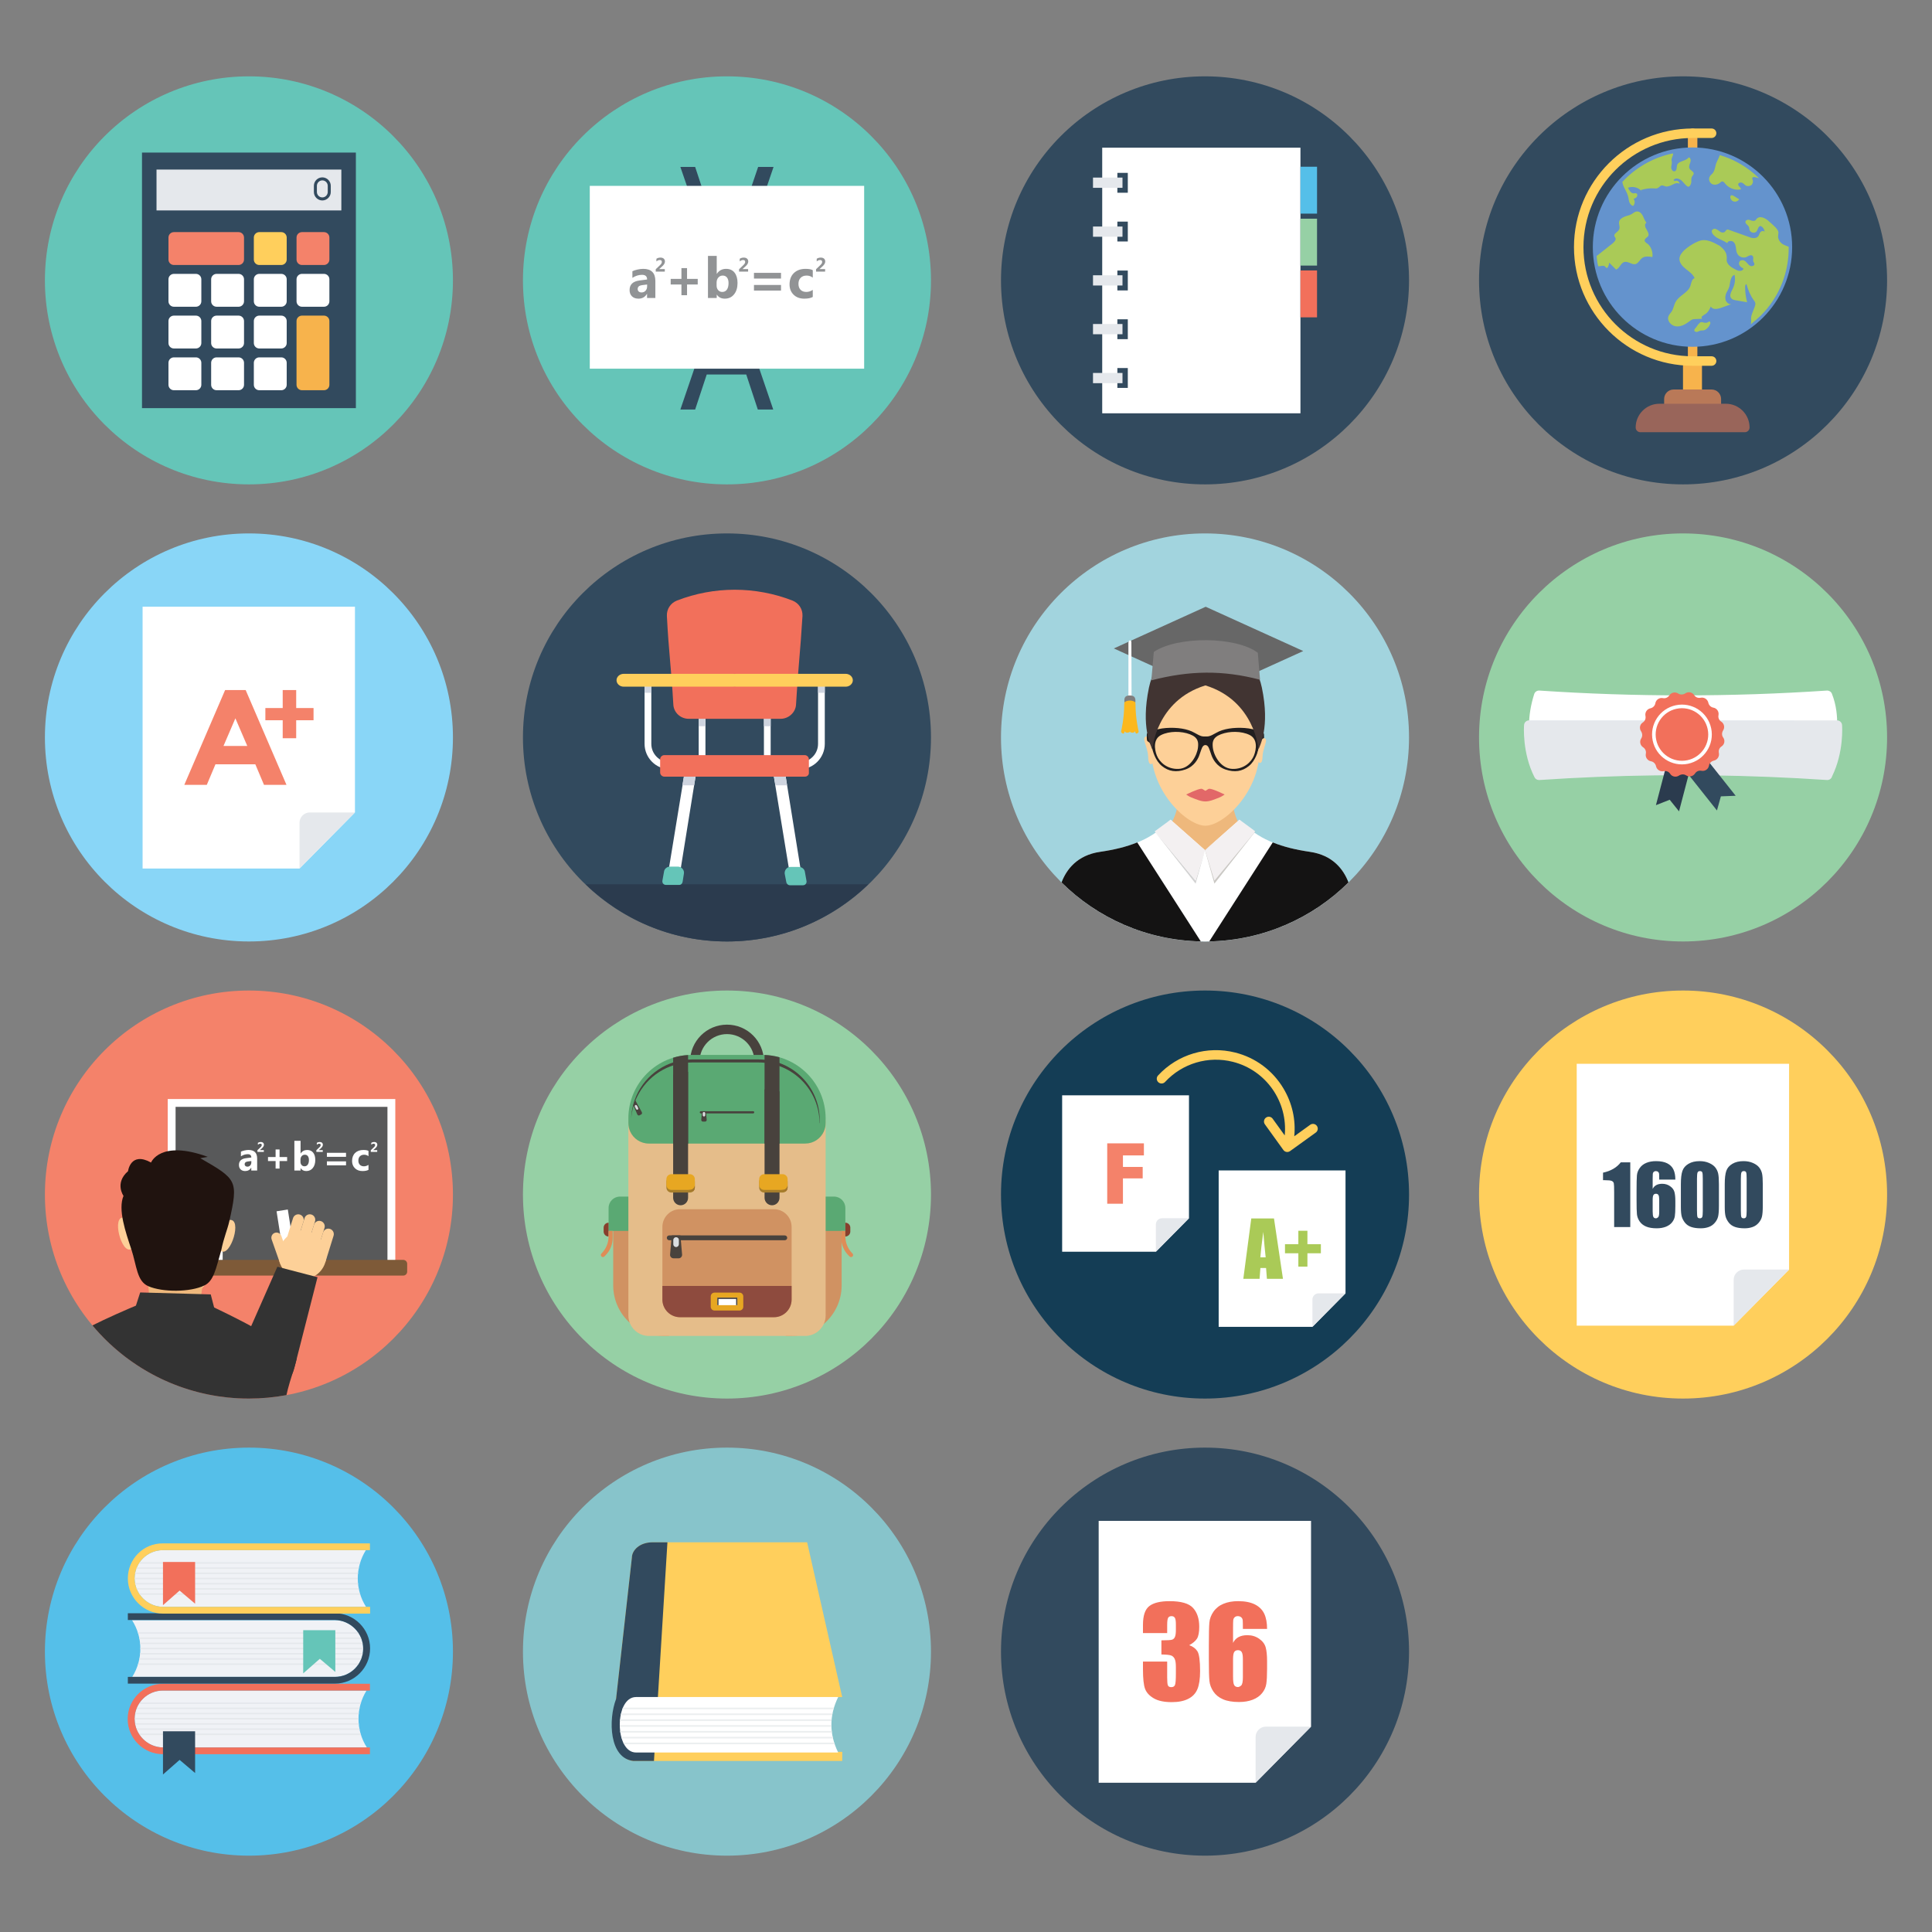 <?xml version="1.0" encoding="iso-8859-1"?>
<!-- Generator: Adobe Illustrator 16.0.0, SVG Export Plug-In . SVG Version: 6.00 Build 0)  -->
<!DOCTYPE svg PUBLIC "-//W3C//DTD SVG 1.1//EN" "http://www.w3.org/Graphics/SVG/1.1/DTD/svg11.dtd">
<svg version="1.1" xmlns="http://www.w3.org/2000/svg" xmlns:xlink="http://www.w3.org/1999/xlink" x="0px" y="0px" width="1000px"
	 height="1000px" viewBox="0 0 1000 1000" style="enable-background:new 0 0 1000 1000;" xml:space="preserve">
<rect x="0" y="0" width="1000" height="1000" fill="#808080" stroke="none"/>
<g id="_x31_5">
</g>
<g id="_x31_4">
</g>
<g id="_x31_3">
</g>
<g id="_x31_2">
</g>
<g id="_x31_1">
</g>
<g id="_x31_0">
</g>
<g id="_x39_">
</g>
<g id="_x38_">
</g>
<g id="_x37_">
</g>
<g id="_x36_">
</g>
<g id="_x35_">
</g>
<g id="_x34_">
</g>
<g id="_x33_">
</g>
<g id="_x32_">
</g>
<g id="_x31_">
	<g>
		<path style="fill-rule:evenodd;clip-rule:evenodd;fill:#65C5B8;" d="M481.877,145.109c0-58.324-47.277-105.599-105.599-105.599
			c-58.323,0-105.598,47.275-105.598,105.599c0,58.322,47.275,105.605,105.598,105.605
			C434.6,250.714,481.877,203.431,481.877,145.109L481.877,145.109z"/>
		<path style="fill-rule:evenodd;clip-rule:evenodd;fill:#324A5E;" d="M365.803,193.835l-5.99,18.127h-7.652l19.625-57.541h8.813
			l19.627,57.541h-7.983l-5.991-18.127H365.803z M384.761,188.014l-5.651-16.457c-1.332-3.83-2.169-7.152-3-10.483h-0.161
			c-0.83,3.331-1.669,6.982-2.831,10.483l-5.652,16.626h17.295V188.014z"/>
		<path style="fill-rule:evenodd;clip-rule:evenodd;fill:#324A5E;" d="M386.253,104.534l6.16-18.127h7.974l-19.619,57.541h-8.813
			l-19.795-57.541h7.652l5.99,18.127H386.253z M367.465,110.354l5.652,16.627c1.168,3.491,2,7.152,2.831,10.482h0.161
			c0.831-3.33,1.668-6.821,3-10.482l5.651-16.465h-17.295V110.354z"/>
		<rect x="305.272" y="96.204" style="fill-rule:evenodd;clip-rule:evenodd;fill:#FFFFFF;" width="142.012" height="94.623"/>
		<path style="fill:#919395;" d="M339.21,154.229h-4.297v-2.112h-0.056c-0.992,1.644-2.453,2.467-4.387,2.467
			c-1.428,0-2.548-0.403-3.37-1.209c-0.815-0.807-1.227-1.895-1.227-3.242c0-2.854,1.694-4.499,5.072-4.942l4-0.524
			c0-1.613-0.878-2.42-2.621-2.42c-1.75,0-3.419,0.526-4.999,1.566v-3.42c0.636-0.322,1.5-0.612,2.595-0.862
			c1.098-0.25,2.098-0.373,3.001-0.373c4.185,0,6.289,2.097,6.289,6.282V154.229z M334.945,148.252v-0.992l-2.677,0.339
			c-1.476,0.195-2.209,0.863-2.209,2.008c0,0.508,0.178,0.936,0.533,1.266c0.363,0.331,0.846,0.492,1.468,0.492
			c0.847,0,1.54-0.29,2.079-0.879C334.671,149.898,334.945,149.155,334.945,148.252L334.945,148.252z M361.143,147.26h-5.531v5.534
			h-2.902v-5.534h-5.564v-2.918h5.564v-5.554h2.902v5.554h5.531V147.26z M371.038,152.519h-0.058v1.71h-4.538v-21.78h4.538v9.281
			h0.058c1.121-1.708,2.716-2.572,4.79-2.572c1.886,0,3.354,0.654,4.377,1.952c1.024,1.307,1.541,3.087,1.541,5.347
			c0,2.451-0.597,4.418-1.799,5.902c-1.201,1.493-2.797,2.226-4.797,2.226C373.335,154.583,371.972,153.898,371.038,152.519
			L371.038,152.519z M370.909,146.317v1.501c0,0.952,0.273,1.733,0.822,2.363c0.54,0.621,1.242,0.926,2.096,0.926
			c1.033,0,1.839-0.394,2.403-1.192c0.572-0.798,0.864-1.936,0.864-3.404c0-1.209-0.267-2.16-0.791-2.854
			c-0.524-0.678-1.266-1.024-2.234-1.024c-0.909,0-1.661,0.338-2.256,1.024C371.207,144.334,370.909,145.221,370.909,146.317
			L370.909,146.317z M404.25,144.173h-13.997v-2.944h13.997V144.173z M404.25,150.406h-13.997v-2.919h13.997V150.406z
			 M420.692,153.696c-1.024,0.598-2.508,0.887-4.435,0.887c-2.257,0-4.088-0.677-5.491-2.047c-1.396-1.372-2.097-3.138-2.097-5.307
			c0-2.5,0.75-4.467,2.25-5.911c1.5-1.435,3.5-2.161,6.014-2.161c1.734,0,2.985,0.235,3.759,0.686v3.855
			c-0.944-0.711-2-1.065-3.17-1.065c-1.306,0-2.338,0.379-3.104,1.146c-0.757,0.757-1.137,1.807-1.137,3.152
			c0,1.298,0.364,2.322,1.088,3.064c0.727,0.749,1.735,1.112,3.008,1.112c1.13,0,2.233-0.355,3.314-1.063V153.696z"/>
		<path style="fill:#919395;" d="M341.211,139.247v0.024h2.886v1.306h-4.685v-1.225l2.04-1.952c0.413-0.394,0.703-0.726,0.863-0.99
			c0.17-0.267,0.251-0.549,0.251-0.839c0-0.662-0.348-0.985-1.057-0.985c-0.613,0-1.192,0.243-1.758,0.726v-1.379
			c0.621-0.403,1.323-0.604,2.096-0.604c0.734,0,1.299,0.186,1.711,0.548c0.403,0.37,0.613,0.864,0.613,1.484
			c0,0.829-0.501,1.693-1.501,2.579L341.211,139.247z"/>
		<path style="fill:#919395;" d="M384.333,139.247v0.024h2.894v1.306h-4.691v-1.225l2.04-1.952c0.412-0.394,0.701-0.726,0.871-0.99
			c0.168-0.267,0.249-0.549,0.249-0.839c0-0.662-0.355-0.985-1.056-0.985c-0.612,0-1.201,0.243-1.757,0.726v-1.379
			c0.621-0.403,1.313-0.604,2.096-0.604c0.725,0,1.298,0.186,1.701,0.548c0.411,0.37,0.613,0.864,0.613,1.484
			c0,0.829-0.493,1.693-1.491,2.579L384.333,139.247z"/>
		<path style="fill:#919395;" d="M424.183,139.247v0.024h2.896v1.306h-4.694v-1.225l2.04-1.952c0.412-0.394,0.702-0.726,0.871-0.99
			c0.163-0.267,0.251-0.549,0.251-0.839c0-0.662-0.355-0.985-1.056-0.985c-0.614,0-1.202,0.243-1.758,0.726v-1.379
			c0.613-0.403,1.314-0.604,2.088-0.604c0.733,0,1.299,0.186,1.709,0.548c0.412,0.37,0.613,0.864,0.613,1.484
			c0,0.829-0.5,1.693-1.492,2.579L424.183,139.247z"/>
	</g>
	<g>
		<path style="fill-rule:evenodd;clip-rule:evenodd;fill:#87C4CB;" d="M481.877,854.883c0-58.318-47.277-105.6-105.599-105.6
			c-58.323,0-105.598,47.281-105.598,105.6c0,58.32,47.275,105.606,105.598,105.606C434.6,960.489,481.877,913.203,481.877,854.883
			L481.877,854.883z"/>
		<path style="fill-rule:evenodd;clip-rule:evenodd;fill:#FFCF5C;" d="M337.807,798.301h79.966l18.143,80.103l-6.644,0.031
			l-0.162,28.278l6.855,0.031l-0.049,4.733h-108.09c-10.232-0.799-9.322-18.98-9.87-23.852l9.112-81.422
			C327.101,802.582,330.865,798.301,337.807,798.301L337.807,798.301z"/>
		<path style="fill-rule:evenodd;clip-rule:evenodd;fill:#324A5E;" d="M337.807,798.301h7.653l-6.966,113.169h-10.669
			c-12.54-1.418-13.014-21.359-8.949-32.077l8.191-73.198c0.033-3.62,3.798-7.901,10.74-7.901V798.301z"/>
		<path style="fill-rule:evenodd;clip-rule:evenodd;fill:#FFFFFF;" d="M329.212,878.385h104.632c-4.75,9.701-4.622,19.272,0,28.708
			H329.212C317.989,907.093,317.989,878.385,329.212,878.385L329.212,878.385z"/>
		<path style="fill-rule:evenodd;clip-rule:evenodd;fill:#ECEFF0;" d="M322.431,883.86h109.243c-0.089,0.29-0.17,0.574-0.249,0.864
			H322.092C322.197,884.435,322.311,884.141,322.431,883.86L322.431,883.86z M430.916,886.885c-0.056,0.282-0.114,0.572-0.161,0.855
			l-109.486,0.008c0.057-0.291,0.113-0.581,0.186-0.863H430.916z M430.472,889.898c-0.032,0.293-0.057,0.574-0.073,0.866H320.867
			c0.015-0.292,0.049-0.583,0.072-0.866H430.472z M430.327,892.916c0.007,0.291,0.007,0.581,0.024,0.864H320.818
			c-0.017-0.283-0.025-0.573-0.025-0.864H430.327z M430.505,895.939c0.032,0.283,0.064,0.573,0.104,0.863H321.102
			c-0.041-0.29-0.081-0.572-0.122-0.863H430.505z M430.989,898.955c0.066,0.292,0.129,0.573,0.194,0.863H321.778
			c-0.089-0.28-0.162-0.571-0.235-0.863H430.989z M431.788,901.979c0.09,0.283,0.184,0.573,0.282,0.854H323.301
			c-0.202-0.178-0.393-0.379-0.58-0.579c-0.048-0.099-0.089-0.188-0.13-0.275H431.788z"/>
	</g>
	<g>
		<path style="fill-rule:evenodd;clip-rule:evenodd;fill:#324A5E;" d="M481.877,381.705c0-58.324-47.277-105.608-105.599-105.608
			c-58.323,0-105.598,47.284-105.598,105.608c0,58.315,47.275,105.6,105.598,105.6C434.6,487.304,481.877,440.02,481.877,381.705
			L481.877,381.705z"/>
		<path style="fill-rule:evenodd;clip-rule:evenodd;fill:#2B3B4E;" d="M303.103,457.703c18.965,18.288,44.736,29.602,73.175,29.602
			c28.439,0,54.219-11.314,73.176-29.602H303.103z"/>
		<rect x="395.404" y="363.577" style="fill-rule:evenodd;clip-rule:evenodd;fill:#FFFFFF;" width="3.491" height="32.755"/>
		<rect x="361.643" y="363.577" style="fill-rule:evenodd;clip-rule:evenodd;fill:#FFFFFF;" width="3.492" height="32.755"/>
		<rect x="395.404" y="363.577" style="fill-rule:evenodd;clip-rule:evenodd;fill:#CED4DF;" width="3.491" height="12.306"/>
		<rect x="361.643" y="363.577" style="fill-rule:evenodd;clip-rule:evenodd;fill:#CED4DF;" width="3.492" height="12.306"/>
		<polygon style="fill-rule:evenodd;clip-rule:evenodd;fill:#FFFFFF;" points="415.361,455.871 406.048,398.001 399.895,398.001 
			409.37,455.871 		"/>
		<polygon style="fill-rule:evenodd;clip-rule:evenodd;fill:#FFFFFF;" points="351.331,455.871 360.644,398.001 354.661,398.001 
			345.178,455.871 		"/>
		<polygon style="fill-rule:evenodd;clip-rule:evenodd;fill:#CED4DF;" points="407.379,406.483 406.048,398.001 399.895,398.001 
			401.388,406.483 		"/>
		<polygon style="fill-rule:evenodd;clip-rule:evenodd;fill:#CED4DF;" points="359.313,406.483 360.644,398.001 354.661,398.001 
			353.16,406.483 		"/>
		<path style="fill-rule:evenodd;clip-rule:evenodd;fill:#F2705B;" d="M404.048,372.053H356.49c-4.322,0-7.821-3.323-7.982-7.484
			c-1.169-20.288-2.329-26.271-3.33-45.728c-0.162-3.492,1.831-6.652,5.161-7.982c19.287-7.483,40.575-7.483,59.863,0
			c3.33,1.331,5.321,4.491,5.159,7.982c-1.168,19.457-2.161,25.439-3.329,45.728C411.87,368.73,408.209,372.053,404.048,372.053
			L404.048,372.053z"/>
		<path style="fill-rule:evenodd;clip-rule:evenodd;fill:#65C5B8;" d="M406.153,452.211l0.831,4.322c0.169,0.999,1,1.669,1.83,1.669
			h6.814c1.169,0,2-1,1.83-2.161l-0.828-4.66c-0.17-1.499-1.501-2.66-3.162-2.66h-4.322
			C407.314,448.721,405.984,450.381,406.153,452.211L406.153,452.211z"/>
		<path style="fill-rule:evenodd;clip-rule:evenodd;fill:#65C5B8;" d="M343.687,451.212l-0.832,4.659
			c-0.168,1.163,0.663,2.161,1.823,2.161h6.821c1,0,1.661-0.661,1.83-1.662l0.661-4.16c0.339-1.83-1.16-3.661-3.152-3.661h-4.331
			C345.178,448.721,343.847,449.72,343.687,451.212L343.687,451.212z"/>
		<path style="fill-rule:evenodd;clip-rule:evenodd;fill:#FFFFFF;" d="M337.122,385.026v-32.93h-3.492v32.93
			c0,7.152,5.823,13.136,13.135,13.136h10.645v-3.492h-10.645C341.444,394.51,337.122,390.348,337.122,385.026L337.122,385.026z"/>
		<rect x="333.63" y="352.104" style="fill-rule:evenodd;clip-rule:evenodd;fill:#CED4DF;" width="3.492" height="6.482"/>
		<path style="fill-rule:evenodd;clip-rule:evenodd;fill:#FFFFFF;" d="M423.417,385.026v-32.93h3.491v32.93
			c0,7.152-5.812,13.136-13.134,13.136H403.13v-3.492h10.644C419.094,394.51,423.417,390.348,423.417,385.026L423.417,385.026z"/>
		<rect x="423.417" y="352.104" style="fill-rule:evenodd;clip-rule:evenodd;fill:#CED4DF;" width="3.491" height="6.482"/>
		<path style="fill-rule:evenodd;clip-rule:evenodd;fill:#FFCF5C;" d="M381.101,355.426h56.613c2.04,0,3.708-1.501,3.708-3.331l0,0
			c0-1.822-1.669-3.322-3.708-3.322h-56.799c-0.217,0-0.435,0.015-0.644,0.048c-0.21-0.033-0.42-0.048-0.646-0.048h-56.79
			c-2.047,0-3.718,1.5-3.718,3.322l0,0c0,1.83,1.67,3.331,3.718,3.331h56.606c0.29,0,0.563-0.024,0.831-0.073
			C380.536,355.402,380.81,355.426,381.101,355.426L381.101,355.426z"/>
		<path style="fill-rule:evenodd;clip-rule:evenodd;fill:#F2705B;" d="M416.691,401.992h-72.844c-1.16,0-2.161-0.999-2.161-2.161
			v-6.822c0-1.161,1-2.161,2.161-2.161h72.675c1.162,0,2.161,1,2.161,2.161v6.822C418.853,400.993,417.854,401.992,416.691,401.992
			L416.691,401.992z"/>
	</g>
	<g>
		<path style="fill-rule:evenodd;clip-rule:evenodd;fill:#96D0A5;" d="M481.877,618.294c0-58.323-47.277-105.599-105.599-105.599
			c-58.323,0-105.598,47.275-105.598,105.599c0,58.322,47.275,105.598,105.598,105.598
			C434.6,723.892,481.877,676.616,481.877,618.294L481.877,618.294z"/>
		<path style="fill-rule:evenodd;clip-rule:evenodd;fill:#48423D;" d="M376.294,563.671c-7.844,0-14.207-6.361-14.207-14.204
			c0-7.857,6.363-14.219,14.207-14.219c7.854,0,14.217,6.361,14.217,14.219C390.511,557.31,384.148,563.671,376.294,563.671
			L376.294,563.671z M376.294,530.354c-10.546,0-19.102,8.556-19.102,19.113c0,10.545,8.555,19.1,19.102,19.1
			c10.555,0,19.11-8.555,19.11-19.1C395.404,538.909,386.849,530.354,376.294,530.354L376.294,530.354z"/>
		<path style="fill-rule:evenodd;clip-rule:evenodd;fill:#D09262;" d="M346.355,632.446v59.031h-2.79
			c-6.483,0-12.401-2.348-16.966-6.251c-5.627-4.795-9.199-11.942-9.199-19.908v-29.261c0-1.992,1.62-3.611,3.621-3.611H346.355z"/>
		<path style="fill-rule:evenodd;clip-rule:evenodd;fill:#D09262;" d="M435.633,636.058v29.261c0,7.983-3.58,15.137-9.224,19.926
			l0.007,0.008c-4.563,3.888-10.482,6.226-16.948,6.226h-2.792v-59.031h25.335C434.013,632.446,435.633,634.065,435.633,636.058
			L435.633,636.058z"/>
		<path style="fill-rule:evenodd;clip-rule:evenodd;fill:#5AA973;" d="M437.552,637.123H315.005v-11.888
			c0-3.25,2.635-5.885,5.887-5.885h110.775c3.257,0,5.885,2.635,5.885,5.885V637.123z"/>
		<rect x="435.44" y="637.123" style="fill-rule:evenodd;clip-rule:evenodd;fill:#76B096;" width="2.112" height="2.15"/>
		<path style="fill-rule:evenodd;clip-rule:evenodd;fill:#DE8C57;" d="M441.253,648.837L441.253,648.837
			c-2.371-2.362-3.701-5.578-3.701-8.926v-2.788h-2.112v3.691c0,3.354,1.331,6.562,3.703,8.927l0.604,0.603
			c0.306,0.315,0.773,0.404,1.178,0.227C441.616,650.28,441.787,649.368,441.253,648.837L441.253,648.837z"/>
		<path style="fill-rule:evenodd;clip-rule:evenodd;fill:#873F2D;" d="M437.552,640.01L437.552,640.01v-7.138
			c1.419,0,2.572,1.144,2.572,2.563v2.009C440.124,638.861,438.971,640.01,437.552,640.01L437.552,640.01z"/>
		<path style="fill-rule:evenodd;clip-rule:evenodd;fill:#873F2D;" d="M315.005,640.01L315.005,640.01v-7.138
			c-1.419,0-2.564,1.144-2.564,2.563v2.009C312.441,638.861,313.586,640.01,315.005,640.01L315.005,640.01z"/>
		<path style="fill-rule:evenodd;clip-rule:evenodd;fill:#DE8C57;" d="M311.303,648.837L311.303,648.837
			c2.372-2.362,3.702-5.578,3.702-8.926v-2.788h2.113v3.691c0,3.354-1.331,6.562-3.702,8.927l-0.596,0.603
			c-0.315,0.315-0.775,0.404-1.179,0.227C310.949,650.28,310.771,649.368,311.303,648.837L311.303,648.837z"/>
		<path style="fill-rule:evenodd;clip-rule:evenodd;fill:#E5BD8A;" d="M427.352,581.942v98.933c0,1.562-0.339,3.038-0.943,4.369
			l0.007,0.008c-1.669,3.668-5.369,6.226-9.667,6.226h-80.901c-4.306,0-8.014-2.565-9.668-6.251
			c-0.604-1.329-0.935-2.805-0.935-4.352v-98.933c0-18.155,14.715-32.873,32.874-32.873l36.351-0.007
			C412.628,549.063,427.352,563.787,427.352,581.942L427.352,581.942z"/>
		<path style="fill-rule:evenodd;clip-rule:evenodd;fill:#5AA973;" d="M427.352,578.896v2.411c0,1.563-0.339,3.038-0.943,4.37
			l0.007,0.008c-1.669,3.676-5.369,6.225-9.667,6.225h-80.901c-4.306,0-8.014-2.564-9.668-6.25c-0.596-1.307-0.927-2.76-0.935-4.281
			v-0.071v-2.411c0-18.16,14.715-32.883,32.874-32.883h36.351C412.628,546.014,427.352,560.736,427.352,578.896L427.352,578.896z"/>
		<path style="fill-rule:evenodd;clip-rule:evenodd;fill:#48423D;" d="M424.296,579.888v1.389l-0.097,0.087l0,0
			c-0.049-17.369-14.135-31.434-31.52-31.434h-34.552c-12.458,0-23.23,7.228-28.343,17.727c-0.823,1.677-1.499,3.443-2.007,5.265
			c-0.525,1.879-0.879,3.821-1.056,5.823c0.08-2.3,0.411-4.534,0.958-6.679c0.437-1.685,0.992-3.314,1.687-4.879
			c4.878-11.085,15.965-18.827,28.857-18.827h34.544C410.184,548.359,424.296,562.478,424.296,579.888L424.296,579.888z"/>
		<path style="fill-rule:evenodd;clip-rule:evenodd;fill:#48423D;" d="M331.946,576.792l-0.977,0.516
			c-0.403,0.209-0.926-0.048-1.145-0.556l-1.791-4.192l-0.241-0.566l0.976-2.59l3.378,6.121
			C332.438,575.99,332.34,576.582,331.946,576.792L331.946,576.792z"/>
		<path style="fill-rule:evenodd;clip-rule:evenodd;fill:#DBDEE0;" d="M329.745,572.363l0.523,1.025
			c0.185,0.371,0.097,0.797-0.201,0.959l0,0c-0.298,0.153-0.694-0.016-0.888-0.39l-0.523-1.02c-0.185-0.373-0.097-0.8,0.203-0.96
			l0,0C329.156,571.823,329.551,571.993,329.745,572.363L329.745,572.363z"/>
		<path style="fill-rule:evenodd;clip-rule:evenodd;fill:#48423D;" d="M352.281,623.85L352.281,623.85
			c-2.129,0-3.862-1.743-3.862-3.887c0-24.296,0-39.439,0-63.732c2.459-0.784,5.056-1.292,7.731-1.476c0,24.788,0,40.423,0,65.208
			C356.151,622.106,354.418,623.85,352.281,623.85L352.281,623.85z"/>
		<path style="fill-rule:evenodd;clip-rule:evenodd;fill:#48423D;" d="M399.606,623.85L399.606,623.85
			c2.128,0,3.862-1.743,3.862-3.887v-28.545l0,0v-26.44c-2.476-0.677-5.064-1.063-7.734-1.145v27.585l0,0v28.545
			C395.735,622.106,397.469,623.85,399.606,623.85L399.606,623.85z"/>
		<path style="fill-rule:evenodd;clip-rule:evenodd;fill:#A77E2C;" d="M357.087,617.259h-9.596c-1.41,0-2.564-1.151-2.564-2.563
			v-3.006c0-1.423,1.145-2.565,2.564-2.565h9.596c1.411,0,2.564,1.143,2.564,2.565v3.006
			C359.651,616.107,358.498,617.259,357.087,617.259L357.087,617.259z"/>
		<path style="fill-rule:evenodd;clip-rule:evenodd;fill:#E7A722;" d="M357.087,615.891h-9.596c-1.41,0-2.564-1.154-2.564-2.565
			v-3.008c0-1.417,1.145-2.563,2.564-2.563h9.596c1.411,0,2.564,1.146,2.564,2.563v3.008
			C359.651,614.736,358.498,615.891,357.087,615.891L357.087,615.891z"/>
		<path style="fill-rule:evenodd;clip-rule:evenodd;fill:#A4762B;" d="M358.78,616.618c-0.821-0.235-1.628-0.478-2.409-0.728h0.717
			c1.411,0,2.564-1.154,2.564-2.565v1.371C359.651,615.464,359.313,616.149,358.78,616.618L358.78,616.618z"/>
		<path style="fill-rule:evenodd;clip-rule:evenodd;fill:#A77E2C;" d="M405.104,617.259h-9.596c-1.411,0-2.564-1.151-2.564-2.563
			v-3.006c0-1.423,1.153-2.565,2.564-2.565h9.596c1.411,0,2.564,1.143,2.564,2.565v3.006
			C407.668,616.107,406.516,617.259,405.104,617.259L405.104,617.259z"/>
		<path style="fill-rule:evenodd;clip-rule:evenodd;fill:#E7A722;" d="M405.104,615.891h-9.596c-1.411,0-2.564-1.154-2.564-2.565
			v-3.008c0-1.417,1.153-2.563,2.564-2.563h9.596c1.411,0,2.564,1.146,2.564,2.563v3.008
			C407.668,614.736,406.516,615.891,405.104,615.891L405.104,615.891z"/>
		<path style="fill-rule:evenodd;clip-rule:evenodd;fill:#A4762B;" d="M406.798,616.618c-0.823-0.235-1.621-0.478-2.411-0.728h0.718
			c1.411,0,2.564-1.154,2.564-2.565v1.371C407.668,615.464,407.33,616.149,406.798,616.618L406.798,616.618z"/>
		<path style="fill-rule:evenodd;clip-rule:evenodd;fill:#48423D;" d="M348.419,591.91v-44.436c2.459-0.768,5.056-1.243,7.731-1.397
			v45.833H348.419z"/>
		<path style="fill-rule:evenodd;clip-rule:evenodd;fill:#48423D;" d="M403.469,591.91v-0.492l0,0v-44.155
			c-2.469-0.702-5.057-1.12-7.734-1.218v45.373l0,0v0.492H403.469z"/>
		<path style="fill-rule:evenodd;clip-rule:evenodd;fill:#D09262;" d="M400.59,625.882h-48.583c-5.056,0-9.152,4.095-9.152,9.152
			v37.601c0,5.053,4.096,9.151,9.152,9.151h48.583c5.047,0,9.144-4.099,9.144-9.151v-37.601
			C409.733,629.977,405.637,625.882,400.59,625.882L400.59,625.882z"/>
		<path style="fill-rule:evenodd;clip-rule:evenodd;fill:#8E4B3E;" d="M342.855,665.6v7.035c0,5.053,4.096,9.151,9.152,9.151h48.583
			c5.047,0,9.144-4.099,9.144-9.151V665.6v-0.004L342.855,665.6z"/>
		<path style="fill-rule:evenodd;clip-rule:evenodd;fill:#48423D;" d="M407.459,640.7L407.459,640.7c0,0.686-0.563,1.243-1.25,1.243
			h-59.821c-0.694,0-1.25-0.558-1.25-1.243c0-0.69,0.556-1.247,1.25-1.247h59.821C406.896,639.453,407.459,640.01,407.459,640.7
			L407.459,640.7z"/>
		<path style="fill-rule:evenodd;clip-rule:evenodd;fill:#48423D;" d="M351.25,651.306h-2.613c-1.065,0-1.903-0.912-1.807-1.977
			l0.767-8.709l0.096-1.177h4.492l0.106,1.177l0.757,8.709C353.145,650.394,352.313,651.306,351.25,651.306L351.25,651.306z"/>
		<path style="fill-rule:evenodd;clip-rule:evenodd;fill:#DBDEE0;" d="M351.387,641.822v2.202c0,0.796-0.645,1.45-1.444,1.45l0,0
			c-0.806,0-1.45-0.654-1.45-1.45v-2.202c0-0.798,0.645-1.451,1.45-1.451l0,0C350.742,640.371,351.387,641.024,351.387,641.822
			L351.387,641.822z"/>
		<path style="fill-rule:evenodd;clip-rule:evenodd;fill:#E7A722;" d="M382.762,678.325h-12.934c-1.081,0-1.952-0.88-1.952-1.961
			v-5.353c0-1.081,0.872-1.96,1.952-1.96h12.934c1.08,0,1.959,0.879,1.959,1.96v5.353
			C384.721,677.445,383.842,678.325,382.762,678.325L382.762,678.325z"/>
		<rect x="371.263" y="671.64" style="fill-rule:evenodd;clip-rule:evenodd;fill:#FFFFFF;" width="10.386" height="3.904"/>
		<polygon style="fill-rule:evenodd;clip-rule:evenodd;fill:#48423D;" points="371.263,671.64 371.263,675.544 371.9,675.544 
			371.9,672.342 381.012,672.342 381.012,675.544 381.648,675.544 381.648,671.64 		"/>
		<path style="fill-rule:evenodd;clip-rule:evenodd;fill:#48423D;" d="M390.389,575.727L390.389,575.727
			c0,0.314-0.25,0.563-0.564,0.563h-27.054c-0.313,0-0.564-0.248-0.564-0.563c0-0.315,0.251-0.565,0.564-0.565h27.054
			C390.139,575.161,390.389,575.411,390.389,575.727L390.389,575.727z"/>
		<path style="fill-rule:evenodd;clip-rule:evenodd;fill:#48423D;" d="M364.973,580.523h-1.185c-0.485,0-0.855-0.411-0.814-0.894
			l0.347-3.943l0.04-0.525h2.032l0.048,0.525l0.346,3.943C365.829,580.112,365.449,580.523,364.973,580.523L364.973,580.523z"/>
		<path style="fill-rule:evenodd;clip-rule:evenodd;fill:#DBDEE0;" d="M365.038,576.234v0.989c0,0.366-0.297,0.664-0.661,0.664l0,0
			c-0.363,0-0.652-0.298-0.652-0.664v-0.989c0-0.363,0.289-0.653,0.652-0.653l0,0C364.74,575.581,365.038,575.871,365.038,576.234
			L365.038,576.234z"/>
	</g>
	<g>
		<path style="fill-rule:evenodd;clip-rule:evenodd;fill:#324A5E;" d="M729.312,145.109c0-58.315-47.275-105.599-105.6-105.599
			c-58.321,0-105.599,47.283-105.599,105.599c0,58.322,47.277,105.605,105.599,105.605
			C682.036,250.714,729.312,203.431,729.312,145.109L729.312,145.109z"/>
		<rect x="570.503" y="76.44" style="fill-rule:evenodd;clip-rule:evenodd;fill:#FFFFFF;" width="102.606" height="137.481"/>
		<rect x="578.349" y="89.479" style="fill-rule:evenodd;clip-rule:evenodd;fill:#324A5E;" width="5.402" height="10.281"/>
		<rect x="565.735" y="91.914" style="fill-rule:evenodd;clip-rule:evenodd;fill:#E5E8EC;" width="15.265" height="5.307"/>
		<rect x="578.349" y="114.71" style="fill-rule:evenodd;clip-rule:evenodd;fill:#324A5E;" width="5.402" height="10.28"/>
		<rect x="565.735" y="117.249" style="fill-rule:evenodd;clip-rule:evenodd;fill:#E5E8EC;" width="15.265" height="5.297"/>
		<rect x="578.349" y="140.037" style="fill-rule:evenodd;clip-rule:evenodd;fill:#324A5E;" width="5.402" height="10.289"/>
		<rect x="565.735" y="142.479" style="fill-rule:evenodd;clip-rule:evenodd;fill:#E5E8EC;" width="15.265" height="5.297"/>
		<rect x="578.349" y="165.266" style="fill-rule:evenodd;clip-rule:evenodd;fill:#324A5E;" width="5.402" height="10.281"/>
		<rect x="565.735" y="167.702" style="fill-rule:evenodd;clip-rule:evenodd;fill:#E5E8EC;" width="15.265" height="5.305"/>
		<rect x="578.349" y="190.497" style="fill-rule:evenodd;clip-rule:evenodd;fill:#324A5E;" width="5.402" height="10.281"/>
		<rect x="565.735" y="193.037" style="fill-rule:evenodd;clip-rule:evenodd;fill:#E5E8EC;" width="15.265" height="5.298"/>
		<rect x="673.109" y="113.194" style="fill-rule:evenodd;clip-rule:evenodd;fill:#96D0A5;" width="8.588" height="24.27"/>
		<rect x="673.109" y="139.98" style="fill-rule:evenodd;clip-rule:evenodd;fill:#F2705B;" width="8.588" height="24.278"/>
		<rect x="673.109" y="86.302" style="fill-rule:evenodd;clip-rule:evenodd;fill:#55BFE9;" width="8.588" height="24.271"/>
	</g>
	<g>
		<path style="fill-rule:evenodd;clip-rule:evenodd;fill:#324A5E;" d="M729.319,854.883c0-58.324-47.283-105.6-105.607-105.6
			c-58.321,0-105.599,47.275-105.599,105.6c0,58.32,47.277,105.606,105.599,105.606
			C682.036,960.489,729.319,913.203,729.319,854.883L729.319,854.883z"/>
		<polygon style="fill-rule:evenodd;clip-rule:evenodd;fill:#FFFFFF;" points="568.67,787.197 678.594,787.197 678.594,893.709 
			649.9,922.734 568.67,922.734 		"/>
		<path style="fill:#F2705B;" d="M615.536,851.551c1.896,0.646,3.309,1.693,4.242,3.143c0.918,1.461,1.386,4.891,1.386,10.274
			c0,3.993-0.458,7.097-1.371,9.298c-0.91,2.209-2.475,3.888-4.716,5.024c-2.232,1.161-5.097,1.731-8.588,1.731
			c-3.968,0-7.094-0.668-9.354-2.007c-2.264-1.329-3.757-2.975-4.466-4.921c-0.708-1.923-1.074-5.293-1.074-10.085v-3.976h12.531
			v8.183c0,2.188,0.121,3.573,0.388,4.155c0.259,0.596,0.839,0.894,1.725,0.894c0.976,0,1.622-0.37,1.929-1.127
			c0.314-0.742,0.466-2.694,0.466-5.841v-3.481c0-1.927-0.207-3.338-0.643-4.232c-0.437-0.886-1.081-1.468-1.928-1.751
			c-0.848-0.281-2.49-0.442-4.927-0.484v-7.313c2.975,0,4.806-0.111,5.515-0.337c0.702-0.234,1.21-0.718,1.517-1.493
			c0.314-0.766,0.466-1.959,0.466-3.596v-2.778c0-1.771-0.177-2.922-0.539-3.478c-0.373-0.563-0.928-0.842-1.692-0.842
			c-0.882,0-1.474,0.303-1.79,0.882c-0.332,0.587-0.485,1.845-0.485,3.773v4.119h-12.531v-4.279c0-4.799,1.104-8.034,3.298-9.717
			c2.194-1.686,5.678-2.532,10.46-2.532c5.974,0,10.032,1.159,12.167,3.508c2.128,2.338,3.201,5.594,3.201,9.748
			c0,2.813-0.387,4.854-1.145,6.106C618.802,849.365,617.456,850.51,615.536,851.551L615.536,851.551z M655.836,843.127h-12.523
			c0-2.357-0.023-3.841-0.079-4.445c-0.05-0.611-0.305-1.137-0.757-1.547c-0.443-0.412-1.066-0.624-1.829-0.624
			c-0.653,0-1.179,0.204-1.606,0.591c-0.41,0.395-0.661,0.895-0.719,1.517c-0.063,0.629-0.096,1.876-0.096,3.757v7.997
			c0.643-1.338,1.587-2.345,2.831-3.014c1.248-0.662,2.78-0.991,4.604-0.991c2.299,0,4.338,0.627,6.094,1.86
			c1.775,1.241,2.88,2.728,3.364,4.471c0.476,1.732,0.716,4.085,0.716,7.045v3.991c0,3.516-0.137,6.137-0.405,7.856
			c-0.271,1.715-0.979,3.305-2.158,4.755c-1.161,1.461-2.771,2.597-4.813,3.402c-2.039,0.807-4.418,1.211-7.129,1.211
			c-3.376,0-6.144-0.466-8.297-1.401c-2.152-0.93-3.814-2.269-4.989-4.019c-1.172-1.749-1.855-3.58-2.05-5.507
			c-0.201-1.918-0.299-5.661-0.299-11.207v-6.952c0-5.975,0.088-9.981,0.269-11.99c0.184-2.013,0.892-3.936,2.16-5.726
			c1.266-1.795,2.99-3.159,5.176-4.054c2.178-0.905,4.702-1.347,7.563-1.347c3.516,0,6.412,0.571,8.668,1.7
			c2.259,1.144,3.869,2.758,4.847,4.823C655.353,837.36,655.836,839.971,655.836,843.127L655.836,843.127z M643.313,858.768
			c0-1.774-0.199-2.992-0.593-3.646c-0.406-0.668-1.051-0.997-1.951-0.997c-0.882,0-1.526,0.319-1.931,0.942
			c-0.408,0.638-0.611,1.863-0.611,3.701v9.07c0,2.21,0.186,3.655,0.581,4.348c0.379,0.677,1.031,1.019,1.925,1.019
			c0.542,0,1.113-0.27,1.704-0.801c0.58-0.516,0.876-1.936,0.876-4.249V858.768z"/>
		<path style="fill-rule:evenodd;clip-rule:evenodd;fill:#E5E8EC;" d="M649.9,922.734l28.693-29.025h-23.375
			c-2.914,0-5.318,2.399-5.318,5.312V922.734z"/>
	</g>
	<g>
		<path style="fill-rule:evenodd;clip-rule:evenodd;fill:#A2D4DE;" d="M729.312,381.705c0-58.314-47.283-105.608-105.6-105.608
			c-58.306,0-105.599,47.294-105.599,105.608c0,58.307,47.293,105.6,105.599,105.6C682.028,487.304,729.312,440.011,729.312,381.705
			L729.312,381.705z"/>
		<path style="fill-rule:evenodd;clip-rule:evenodd;fill:#EEB87C;" d="M610.03,412.506c-0.311,5.572-1.566,9.248-3.13,12.377
			c-2.105,4.193-4.95,7.063-8.637,9.032c-11.973,10.579,1.536,9.659,25.241,23.504c25.284-14.33,38.242-12.708,25.736-23.142
			c-3.709-2.072-6.629-4.886-8.684-9.394c-1.429-3.136-2.524-7.015-2.816-12.377c0,0-9.385,7.282-15.222,6.16
			C616.68,417.547,610.03,412.506,610.03,412.506L610.03,412.506z"/>
		<polygon style="fill-rule:evenodd;clip-rule:evenodd;fill:#676767;" points="576.517,335.63 627.019,358.554 674.563,336.976 
			624.061,314.053 576.526,335.63 		"/>
		<path style="fill-rule:evenodd;clip-rule:evenodd;fill:#FDD098;" d="M623.913,348.492c-24.424,0-28.043,17.667-28.043,39.454
			c0,22.311,18.78,39.445,28.043,39.445c9.271,0,28.056-17.134,28.056-39.445C651.969,366.159,648.346,348.492,623.913,348.492
			L623.913,348.492z"/>
		<path style="fill-rule:evenodd;clip-rule:evenodd;fill:#FDD098;" d="M596.199,385.463c-1.298-4.854-3.072-4.854-3.82-3.621
			c-0.759,1.225,1.837,6.007,1.911,9.902c0.063,3.895,1.226,4.484,2.661,3.063C598.385,393.38,596.199,385.463,596.199,385.463
			L596.199,385.463z"/>
		<path style="fill-rule:evenodd;clip-rule:evenodd;fill:#E26868;" d="M613.974,411.24c0,0,6.021-2.982,7.827-2.982
			c0.807,0,1.752,1.04,2.112,1.04c0.371,0,1.307-1.04,2.112-1.04c1.815,0,7.838,2.982,7.838,2.982s-1.394,1.016-2.564,1.476
			c-2.828,1.105-5.03,2.105-7.386,2.105c-2.345,0-4.546-1-7.385-2.105C615.359,412.256,613.974,411.24,613.974,411.24
			L613.974,411.24z"/>
		<path style="fill-rule:evenodd;clip-rule:evenodd;fill:#211E1F;" d="M620.067,386.954c-0.442,3.999-3.951,10.739-9.966,11.023
			c-6.021,0.283-9.975-3.556-11.314-6.902c-1.328-3.354-1.934-8.603,2.268-10.661c4.2-2.064,10.377-2.064,14.82-0.362
			C620.309,381.745,620.366,384.284,620.067,386.954L620.067,386.954z M631.96,380.051c4.445-1.702,10.622-1.702,14.822,0.362
			c4.199,2.058,3.588,7.307,2.258,10.661c-1.33,3.346-5.291,7.185-11.306,6.902c-6.016-0.284-9.531-7.024-9.975-11.023
			C627.471,384.284,627.519,381.745,631.96,380.051L631.96,380.051z M623.913,381.197v4.442c0.719,0,1.244,0.436,1.702,1.314
			c0.452,0.879,1.483,4.266,1.848,4.967c0.362,0.693,2.055,4.726,6.813,6.362c4.75,1.629,8.661,1.024,12.145-1.79
			c3.48-2.814,4.725-7.637,5.24-9.871c0.508-2.241,1.969-2.726,2.233-2.999c0.274-0.274,0.364-0.968,0.364-1.791
			c0-0.814,0.03-2.12-0.146-2.241c-0.188-0.122-4.15-2.387-9.848-2.782c-5.693-0.394-11.141,0.396-14.714,2.483
			C625.979,381.381,625.341,381.197,623.913,381.197c-1.417,0-2.056,0.184-5.629-1.903c-3.571-2.088-9.022-2.877-14.712-2.483
			c-5.695,0.396-9.663,2.661-9.848,2.782c-0.178,0.121-0.151,1.426-0.151,2.241c0,0.823,0.094,1.517,0.36,1.791
			c0.274,0.273,1.726,0.758,2.241,2.999c0.518,2.233,1.76,7.056,5.243,9.871c3.484,2.814,7.384,3.419,12.144,1.79
			c4.748-1.636,6.452-5.668,6.813-6.362c0.362-0.701,1.396-4.088,1.846-4.967c0.453-0.878,0.983-1.314,1.693-1.314V381.197z"/>
		<path style="fill-rule:evenodd;clip-rule:evenodd;fill:#FDD098;" d="M651.781,385.905c1.162-4.322,2.741-4.322,3.41-3.224
			c0.677,1.096-1.645,5.361-1.7,8.829c-0.065,3.476-1.099,3.999-2.371,2.734C649.838,392.978,651.781,385.905,651.781,385.905
			L651.781,385.905z"/>
		<path style="fill-rule:evenodd;clip-rule:evenodd;fill:#413432;" d="M623.913,333.567c15.749,0,26.216,7.917,29.224,22.319
			c4.338,20.796-1.152,30.172-1.735,32.061c0,0-1.828-25.263-27.488-33.181c-25.658,7.918-27.478,33.181-27.478,33.181
			c-0.591-1.888-6.073-11.265-1.735-32.061C597.706,341.484,608.175,333.567,623.913,333.567L623.913,333.567z"/>
		<path style="fill-rule:evenodd;clip-rule:evenodd;fill:#807E7E;" d="M597.21,337.428c12.44-8.345,42.734-7.983,53.839,0.443
			l1.143,13.957c-19.367-5.063-36.462-4.805-56.266,0.315l1.284-14.724V337.428L597.21,337.428z"/>
		<path style="fill-rule:evenodd;clip-rule:evenodd;fill:#FFFFFF;" d="M585.603,332.259l0.091,27.295v0.846h-1.62v-0.846v-26.771
			C584.121,331.219,585.491,331.001,585.603,332.259L585.603,332.259z"/>
		<path style="fill-rule:evenodd;clip-rule:evenodd;fill:#FCB81D;" d="M581.896,364.538c0,7.37-1.545,13.716-1.636,14.143
			c-0.082,0.42,1.401,1.813,1.695,0.42c0.289-1.388-0.037,0.031,1.288,0.12c1.298,0.089,1.571-0.547,1.581-0.572
			c0.008,0.025,0.272,0.661,1.57,0.572c1.314-0.089,1.001-1.508,1.29-0.12c0.291,1.394,1.775,0,1.694-0.42
			c-0.088-0.427-1.639-6.773-1.639-14.143c-0.063-2.83-1.175-4.16-2.916-4.564C583.072,360.378,581.969,361.708,581.896,364.538
			L581.896,364.538z"/>
		<path style="fill-rule:evenodd;clip-rule:evenodd;fill:#807E7E;" d="M584.814,359.974c2.902,0,2.985,1.838,2.838,3.548
			c-0.637-0.556-1.668-0.919-2.838-0.919c-1.161,0-2.194,0.363-2.829,0.919C581.88,361.538,581.918,359.974,584.814,359.974
			L584.814,359.974z"/>
		<path style="fill-rule:evenodd;clip-rule:evenodd;fill:#FFFFFF;" d="M641.549,424.278c9.353,9.936,20.391,14.296,36.504,16.636
			c11.845,1.718,17.4,9.16,19.931,15.837c-19.079,18.885-45.307,30.553-74.271,30.553c-28.958,0-55.193-11.668-74.271-30.553
			c2.528-6.677,8.094-14.119,19.933-15.837c16.11-2.339,27.147-6.7,36.502-16.636l17.836,15.772L641.549,424.278z"/>
		<path style="fill-rule:evenodd;clip-rule:evenodd;fill:#141313;" d="M658.78,436.036c5.62,2.283,11.95,3.814,19.272,4.878
			c11.845,1.718,17.4,9.16,19.931,15.837c-18.593,18.408-43.99,29.947-72.079,30.521L658.78,436.036z M621.528,487.271
			l-32.884-51.236c-5.612,2.283-11.94,3.814-19.271,4.878c-11.839,1.718-17.404,9.16-19.933,15.837
			C568.034,475.159,593.436,486.698,621.528,487.271L621.528,487.271z"/>
		<path style="fill-rule:evenodd;clip-rule:evenodd;fill:#699690;" d="M598.149,430.973l-0.512-0.653l0.53,0.634
			C598.158,430.964,598.149,430.964,598.149,430.973L598.149,430.973z"/>
		<path style="fill-rule:evenodd;clip-rule:evenodd;fill:#D2D2D2;" d="M618.845,457.371l-20.695-26.398
			c0-0.009,0.009-0.009,0.019-0.019l20.677,24.861l4.867-15.765L618.845,457.371z"/>
		<polygon style="fill-rule:evenodd;clip-rule:evenodd;fill:#F3F0F1;" points="605.876,424.278 597.638,430.32 618.845,455.815 
			623.712,440.051 		"/>
		<path style="fill-rule:evenodd;clip-rule:evenodd;fill:#699690;" d="M649.283,430.973c-1.525-1.041-2.984-2.18-4.405-3.412
			l4.911,2.759L649.283,430.973z"/>
		<path style="fill-rule:evenodd;clip-rule:evenodd;fill:#CAC8C4;" d="M628.582,457.371l-4.87-17.32
			c12.184,0,17.837-10.869,17.837-14.297v-0.072l3.329,1.879c1.421,1.232,2.88,2.371,4.405,3.412L628.582,457.371z"/>
		<path style="fill-rule:evenodd;clip-rule:evenodd;fill:#BE977C;" d="M623.712,440.051l17.538-14.538l0.299,0.169v0.072
			C641.549,429.182,635.896,440.051,623.712,440.051L623.712,440.051z"/>
		<polygon style="fill-rule:evenodd;clip-rule:evenodd;fill:#F3F0F1;" points="641.549,424.278 649.789,430.32 628.582,455.815 
			623.712,440.051 		"/>
	</g>
	<g>
		<path style="fill-rule:evenodd;clip-rule:evenodd;fill:#143D55;" d="M729.319,618.294c0-58.323-47.283-105.599-105.607-105.599
			c-58.321,0-105.599,47.275-105.599,105.599c0,58.322,47.277,105.598,105.599,105.598
			C682.036,723.892,729.319,676.616,729.319,618.294L729.319,618.294z"/>
		<polygon style="fill-rule:evenodd;clip-rule:evenodd;fill:#FFFFFF;" points="549.764,566.944 615.415,566.944 615.415,630.565 
			598.279,647.901 549.764,647.901 		"/>
		<polygon style="fill:#F4826A;" points="573.099,591.795 592.08,591.795 592.08,598.039 581.236,598.039 581.236,604.004 
			591.453,604.004 591.453,609.932 581.236,609.932 581.236,623.051 573.099,623.051 		"/>
		<polygon style="fill-rule:evenodd;clip-rule:evenodd;fill:#FFFFFF;" points="630.785,605.816 696.437,605.816 696.437,669.44 
			679.301,686.777 630.785,686.777 		"/>
		<path style="fill:#AACA57;" d="M659.416,630.671l4.646,31.261h-8.306l-0.437-5.609h-2.936l-0.433,5.609h-8.412l4.122-31.261
			H659.416z M655.104,650.79c-0.388-3.548-0.8-7.937-1.234-13.168c-0.806,6.007-1.313,10.392-1.524,13.168H655.104z
			 M665.109,643.992h6.911v-6.959h4.7v6.959h6.96v4.7h-6.96v6.92h-4.7v-6.92h-6.911V643.992z"/>
		<path style="fill-rule:evenodd;clip-rule:evenodd;fill:#FFCF5C;" d="M638.146,549.601c17.346,4.396,28.495,20.829,26.827,38.1
			l-6.249-8.659c-0.808-1.112-2.341-1.37-3.46-0.557c-1.08,0.783-1.348,2.282-0.614,3.379c0.023,0.031,0.035,0.049,0.051,0.079
			l9.57,13.289c0.79,1.089,2.275,1.363,3.388,0.612l0.151-0.097c0.032-0.021,0.048-0.03,0.079-0.048l0.009-0.016l0,0l13.145-9.468
			c1.114-0.806,1.363-2.36,0.565-3.458c-0.807-1.121-2.346-1.371-3.462-0.565l-8.24,5.944c0.849-8.563-1.063-17.144-5.556-24.691
			c-5.563-9.354-14.45-15.98-24.987-18.642c-14.496-3.67-29.818,0.879-39.961,11.861c-0.799,0.862-0.866,2.113-0.243,3.05
			c0.113,0.167,0.227,0.313,0.388,0.45c1.008,0.912,2.58,0.862,3.49-0.146C611.965,550.374,625.416,546.37,638.146,549.601
			L638.146,549.601z"/>
		<path style="fill-rule:evenodd;clip-rule:evenodd;fill:#E5E8EC;" d="M679.301,686.777l17.136-17.337H682.47
			c-1.733,0-3.169,1.428-3.169,3.167V686.777z"/>
		<path style="fill-rule:evenodd;clip-rule:evenodd;fill:#E5E8EC;" d="M598.279,647.901l17.136-17.336H601.45
			c-1.737,0-3.171,1.428-3.171,3.17V647.901z"/>
	</g>
	<g>
		<path style="fill-rule:evenodd;clip-rule:evenodd;fill:#65C5B8;" d="M234.442,145.109c0-58.324-47.275-105.599-105.598-105.599
			c-58.322,0-105.597,47.275-105.597,105.599c0,58.322,47.275,105.605,105.597,105.605
			C187.167,250.714,234.442,203.431,234.442,145.109L234.442,145.109z"/>
		<rect x="73.499" y="78.972" style="fill-rule:evenodd;clip-rule:evenodd;fill:#324A5E;" width="110.702" height="132.281"/>
		<path style="fill-rule:evenodd;clip-rule:evenodd;fill:#F4826A;" d="M123.499,120.144c1.542,0,2.807,1.257,2.807,2.806v11.402
			c0,1.539-1.265,2.806-2.807,2.806c-11.167,0-22.328,0-33.495,0c-1.548,0-2.806-1.267-2.806-2.806V122.95
			c0-1.549,1.258-2.806,2.806-2.806C101.17,120.144,112.332,120.144,123.499,120.144L123.499,120.144z"/>
		<path style="fill-rule:evenodd;clip-rule:evenodd;fill:#FFCF5C;" d="M134.192,120.144h11.401c1.54,0,2.805,1.257,2.805,2.806
			v11.402c0,1.539-1.265,2.806-2.805,2.806h-11.401c-1.542,0-2.807-1.267-2.807-2.806V122.95
			C131.393,121.401,132.65,120.144,134.192,120.144L134.192,120.144z"/>
		<path style="fill-rule:evenodd;clip-rule:evenodd;fill:#F4826A;" d="M156.292,120.144h11.395c1.548,0,2.805,1.257,2.805,2.806
			v11.402c0,1.539-1.257,2.806-2.805,2.806h-11.395c-1.547,0-2.804-1.267-2.804-2.806V122.95
			C153.488,121.401,154.745,120.144,156.292,120.144L156.292,120.144z"/>
		<path style="fill-rule:evenodd;clip-rule:evenodd;fill:#FFFFFF;" d="M90.004,141.755h11.401c1.54,0,2.806,1.266,2.806,2.805
			v11.393c0,1.548-1.266,2.815-2.806,2.815H90.004c-1.548,0-2.806-1.267-2.806-2.807V144.56
			C87.198,143.021,88.456,141.755,90.004,141.755L90.004,141.755z"/>
		<path style="fill-rule:evenodd;clip-rule:evenodd;fill:#FFFFFF;" d="M112.098,141.755h11.401c1.542,0,2.807,1.266,2.807,2.805
			v11.393c0,1.548-1.265,2.815-2.807,2.815h-11.401c-1.541,0-2.808-1.267-2.808-2.807V144.56
			C109.29,143.021,110.557,141.755,112.098,141.755L112.098,141.755z"/>
		<path style="fill-rule:evenodd;clip-rule:evenodd;fill:#FFFFFF;" d="M134.192,141.755h11.401c1.54,0,2.805,1.266,2.805,2.805
			v11.393c0,1.548-1.265,2.815-2.805,2.815h-11.401c-1.542,0-2.807-1.267-2.807-2.807V144.56
			C131.393,143.021,132.65,141.755,134.192,141.755L134.192,141.755z"/>
		<path style="fill-rule:evenodd;clip-rule:evenodd;fill:#FFFFFF;" d="M156.292,141.755h11.395c1.548,0,2.805,1.266,2.805,2.805
			v11.393c0,1.548-1.257,2.815-2.805,2.815h-11.395c-1.547,0-2.804-1.267-2.804-2.807V144.56
			C153.488,143.021,154.745,141.755,156.292,141.755L156.292,141.755z"/>
		<path style="fill-rule:evenodd;clip-rule:evenodd;fill:#FFFFFF;" d="M90.004,163.365h11.401c1.54,0,2.806,1.257,2.806,2.805
			v11.401c0,1.541-1.266,2.798-2.806,2.798H90.004c-1.548,0-2.806-1.257-2.806-2.798V166.17
			C87.198,164.622,88.456,163.365,90.004,163.365L90.004,163.365z"/>
		<path style="fill-rule:evenodd;clip-rule:evenodd;fill:#FFFFFF;" d="M112.098,163.365h11.401c1.542,0,2.807,1.257,2.807,2.805
			v11.401c0,1.541-1.265,2.798-2.807,2.798h-11.401c-1.541,0-2.808-1.257-2.808-2.798V166.17
			C109.29,164.622,110.557,163.365,112.098,163.365L112.098,163.365z"/>
		<path style="fill-rule:evenodd;clip-rule:evenodd;fill:#FFFFFF;" d="M134.192,163.365h11.401c1.54,0,2.805,1.257,2.805,2.805
			v11.401c0,1.541-1.265,2.798-2.805,2.798h-11.401c-1.542,0-2.807-1.257-2.807-2.798V166.17
			C131.393,164.622,132.65,163.365,134.192,163.365L134.192,163.365z"/>
		<path style="fill-rule:evenodd;clip-rule:evenodd;fill:#FFFFFF;" d="M90.004,184.974h11.401c1.54,0,2.806,1.258,2.806,2.806
			v11.394c0,1.548-1.266,2.807-2.806,2.807H90.004c-1.548,0-2.806-1.258-2.806-2.807V187.78
			C87.198,186.232,88.456,184.974,90.004,184.974L90.004,184.974z"/>
		<path style="fill-rule:evenodd;clip-rule:evenodd;fill:#FFFFFF;" d="M112.098,184.974h11.401c1.542,0,2.807,1.258,2.807,2.806
			v11.394c0,1.548-1.265,2.807-2.807,2.807h-11.401c-1.541,0-2.808-1.258-2.808-2.807V187.78
			C109.29,186.232,110.557,184.974,112.098,184.974L112.098,184.974z"/>
		<path style="fill-rule:evenodd;clip-rule:evenodd;fill:#FFFFFF;" d="M134.192,184.974h11.401c1.54,0,2.805,1.258,2.805,2.806
			v11.394c0,1.548-1.265,2.807-2.805,2.807h-11.401c-1.542,0-2.807-1.258-2.807-2.807V187.78
			C131.393,186.232,132.65,184.974,134.192,184.974L134.192,184.974z"/>
		<path style="fill-rule:evenodd;clip-rule:evenodd;fill:#F7B34C;" d="M170.492,199.174c0,1.548-1.257,2.807-2.805,2.807h-11.395
			c-1.547,0-2.813-1.258-2.813-2.807c0-11.007,0-21.981,0-33.004c0.009-1.548,1.266-2.805,2.813-2.805h11.395
			c1.548,0,2.805,1.265,2.805,2.805C170.492,177.192,170.492,188.167,170.492,199.174L170.492,199.174z"/>
		<rect x="81.013" y="87.769" style="fill-rule:evenodd;clip-rule:evenodd;fill:#E5E8EC;" width="95.665" height="21.152"/>
		<path style="fill-rule:evenodd;clip-rule:evenodd;fill:#324A5E;" d="M166.833,91.802c1.2,0,2.298,0.491,3.086,1.281l0,0
			l0.009,0.008c0.79,0.791,1.282,1.887,1.282,3.081v3.2c0,1.203-0.492,2.3-1.282,3.089c-0.797,0.791-1.887,1.292-3.095,1.292
			c-1.202,0-2.291-0.5-3.082-1.292h-0.007c-0.791-0.798-1.282-1.886-1.282-3.089v-3.2c0-1.201,0.492-2.298,1.282-3.088
			c0.79-0.791,1.887-1.281,3.096-1.281H166.833L166.833,91.802z M168.814,94.188L168.814,94.188
			c-0.508-0.499-1.209-0.822-1.982-0.822c-0.767,0-1.468,0.323-1.978,0.831c-0.507,0.508-0.83,1.209-0.83,1.975v3.2
			c0,0.776,0.323,1.477,0.823,1.985c0.517,0.507,1.217,0.823,1.984,0.823c0.772,0,1.474-0.316,1.982-0.823
			c0.508-0.508,0.824-1.208,0.824-1.985V96.18c0-0.773-0.316-1.475-0.824-1.983l0,0V94.188z"/>
	</g>
	<g>
		<path style="fill-rule:evenodd;clip-rule:evenodd;fill:#55BFE9;" d="M234.442,854.883c0,58.32-47.275,105.606-105.598,105.606
			c-58.322,0-105.597-47.286-105.597-105.599c0-58.326,47.275-105.607,105.597-105.607
			C187.167,749.283,234.442,796.564,234.442,854.883L234.442,854.883z"/>
		<path style="fill-rule:evenodd;clip-rule:evenodd;fill:#F0F2F6;" d="M189.466,831.698c-5.686-8.925-5.71-20.306-0.089-29.342
			H84.303c-8.096,0-14.627,6.533-14.627,14.627c0,7.999,6.621,14.627,14.627,14.715H189.466z"/>
		<path style="fill-rule:evenodd;clip-rule:evenodd;fill:#F0F2F6;" d="M177.031,839.054c-1.127-0.268-2.305-0.412-3.522-0.412
			c-35.818,0-69.33,0-105.147,0c5.692,8.91,5.716,20.28,0.088,29.313h104.896c8.096,0,14.636-6.54,14.636-14.636
			C187.982,846.502,183.289,840.801,177.031,839.054L177.031,839.054z"/>
		<path style="fill-rule:evenodd;clip-rule:evenodd;fill:#F0F2F6;" d="M189.877,904.472c-5.708-8.95-5.765-20.354-0.169-29.44
			H84.303c-8.096,0-14.627,6.531-14.627,14.629c0,8.094,6.621,14.713,14.627,14.812H189.877z"/>
		<path style="fill-rule:evenodd;clip-rule:evenodd;fill:#E5E8EC;" d="M186.862,898.044c-0.083-0.25-0.162-0.508-0.235-0.766H71.885
			c0.072,0.121,0.154,0.243,0.234,0.355c0.129,0.138,0.265,0.273,0.403,0.41H186.862z M186.151,895.359
			c-0.056-0.25-0.105-0.508-0.153-0.766H70.562c0.098,0.258,0.194,0.516,0.308,0.766H186.151z M185.716,892.684
			c-0.023-0.259-0.047-0.519-0.072-0.769H69.854c0.04,0.261,0.088,0.51,0.145,0.769H185.716z M185.555,889.997
			c0-0.258,0-0.508,0-0.768H69.684l-0.008,0.09l0,0v0.008v0.01v0.008v0.007v0.008c0,0.09,0,0.188,0,0.275v0.008v0.006v0.012v0.007
			l0,0v0.009v0.01c0,0.084,0,0.182,0,0.273v0.008v0.007l0,0v0.008v0.008v0.008H185.555z M185.652,887.313
			c0.023-0.258,0.047-0.508,0.072-0.766H70.015c-0.057,0.25-0.105,0.508-0.145,0.766H185.652z M186.014,884.626
			c0.049-0.258,0.097-0.508,0.153-0.766H70.901c-0.112,0.258-0.217,0.508-0.314,0.766H186.014z M186.643,881.94
			c0.072-0.25,0.154-0.508,0.235-0.764H72.465c-0.185,0.25-0.354,0.506-0.523,0.764H186.643z"/>
		<path style="fill-rule:evenodd;clip-rule:evenodd;fill:#F2705B;" d="M69.676,889.66c0-8.098,6.531-14.629,14.627-14.629h107.171
			v-3.5H84.303c-10.032,0-18.216,8.194-18.216,18.216c0,10.031,8.184,18.215,18.216,18.215h107.171v-3.49H84.303
			C76.296,904.373,69.676,897.754,69.676,889.66L69.676,889.66z"/>
		<polygon style="fill-rule:evenodd;clip-rule:evenodd;fill:#324A5E;" points="100.985,896.101 100.985,917.71 92.963,910.912 
			84.359,918.469 84.359,896.101 		"/>
		<path style="fill-rule:evenodd;clip-rule:evenodd;fill:#E5E8EC;" d="M71.345,861.726c0.081-0.249,0.161-0.507,0.233-0.765h114.744
			c-0.074,0.121-0.155,0.243-0.226,0.354c-0.138,0.138-0.268,0.276-0.403,0.411H71.345z M72.054,859.04
			c0.056-0.248,0.105-0.506,0.154-0.764h115.436c-0.088,0.258-0.193,0.516-0.307,0.764H72.054z M72.49,856.356
			c0.024-0.25,0.049-0.508,0.072-0.758h115.791c-0.041,0.25-0.09,0.508-0.146,0.758H72.49z M72.651,853.68c0-0.258,0-0.516,0-0.766
			h115.88v0.088l0,0v0.008v0.01v0.008v0.008l0,0c0,0.097,0.007,0.192,0.007,0.283v0.008v0.008v0.006v0.009l0,0v0.008v0.008
			c0,0.09-0.007,0.187-0.007,0.273v0.012l0,0v0.007v0.008l0,0v0.016H72.651z M72.555,850.995c-0.024-0.258-0.048-0.508-0.072-0.766
			h115.71c0.056,0.25,0.104,0.508,0.152,0.766H72.555z M72.191,848.31c-0.04-0.258-0.096-0.508-0.146-0.767h115.259
			c0.113,0.25,0.217,0.509,0.315,0.767H72.191z M71.563,845.625c-0.072-0.25-0.153-0.508-0.234-0.766H185.74
			c0.187,0.25,0.363,0.508,0.525,0.766H71.563z"/>
		<polygon style="fill-rule:evenodd;clip-rule:evenodd;fill:#65C5B8;" points="173.564,843.777 173.564,865.388 165.542,858.591 
			156.938,866.146 156.938,843.777 		"/>
		<path style="fill-rule:evenodd;clip-rule:evenodd;fill:#E5E8EC;" d="M186.466,825.458c-0.081-0.251-0.162-0.507-0.234-0.767
			H71.491c0.072,0.122,0.145,0.243,0.225,0.355c0.129,0.146,0.266,0.284,0.404,0.411H186.466z M185.748,822.781
			c-0.049-0.258-0.096-0.516-0.145-0.766H70.159c0.099,0.258,0.203,0.508,0.314,0.766H185.748z M185.321,820.097
			c-0.033-0.26-0.048-0.51-0.072-0.768H69.457c0.043,0.258,0.089,0.508,0.147,0.768H185.321z M185.159,817.41
			c-0.007-0.26-0.007-0.51,0-0.768H69.28v0.091v0.008l0,0v0.008v0.01v0.008v0.005c-0.007,0.091-0.007,0.188-0.007,0.285v0.008l0,0
			v0.006v0.01v0.007l0,0v0.008c0,0.091,0,0.188,0.007,0.285l0,0v0.008l0,0v0.007v0.008v0.008H185.159z M185.256,814.727
			c0.017-0.25,0.04-0.508,0.074-0.768H69.619c-0.056,0.26-0.104,0.51-0.153,0.768H185.256z M185.611,812.04
			c0.049-0.25,0.097-0.508,0.153-0.768l-115.257,0.012c-0.113,0.248-0.218,0.498-0.314,0.756H185.611z M186.248,809.361
			c0.074-0.258,0.154-0.516,0.234-0.764H72.07c-0.185,0.248-0.364,0.5-0.532,0.764H186.248z"/>
		<path style="fill-rule:evenodd;clip-rule:evenodd;fill:#324A5E;" d="M187.982,853.318c0,8.096-6.541,14.636-14.636,14.636H66.175
			v3.489h107.171c10.032,0,18.216-8.185,18.216-18.216c0-10.029-8.184-18.216-18.216-18.216H66.175v3.498h107.171
			C181.353,838.689,187.982,845.221,187.982,853.318L187.982,853.318z"/>
		<path style="fill-rule:evenodd;clip-rule:evenodd;fill:#FFCF5C;" d="M69.676,816.983c0-8.094,6.531-14.627,14.627-14.627h107.171
			v-3.502H84.303c-10.032-0.086-18.128,8.009-18.128,18.129c0,10.024,8.187,18.217,18.217,18.217h107.17v-3.502H84.303
			C76.296,831.61,69.676,824.982,69.676,816.983L69.676,816.983z"/>
		<polygon style="fill-rule:evenodd;clip-rule:evenodd;fill:#F2705B;" points="100.985,808.469 100.985,830.078 92.963,823.28 
			84.359,830.835 84.359,808.469 		"/>
	</g>
	<g>
		<path style="fill-rule:evenodd;clip-rule:evenodd;fill:#89D6F7;" d="M234.442,381.705c0-58.324-47.275-105.608-105.598-105.608
			c-58.322,0-105.597,47.284-105.597,105.608c0,58.315,47.275,105.6,105.597,105.6C187.167,487.304,234.442,440.02,234.442,381.705
			L234.442,381.705z"/>
		<polygon style="fill-rule:evenodd;clip-rule:evenodd;fill:#FFFFFF;" points="73.803,314.021 183.725,314.021 183.725,420.529 
			155.036,449.549 73.803,449.549 		"/>
		<path style="fill-rule:evenodd;clip-rule:evenodd;fill:#F4826A;" d="M136.642,406.233l-4.491-10.643h-20.625l-4.485,10.643H95.399
			l21.117-49.057h10.644l21.119,49.057H136.642z M146.328,382.116v-9.314h-8.975v-6.32h8.975v-9.306h6.981v9.306h8.982v6.32h-8.982
			v9.314H146.328z M121.838,371.802l-6.154,14.304h12.306L121.838,371.802z"/>
		<path style="fill-rule:evenodd;clip-rule:evenodd;fill:#E5E8EC;" d="M155.036,449.549l28.689-29.026H160.34
			c-2.911,0-5.304,2.401-5.304,5.313V449.549z"/>
	</g>
	<g>
		<path style="fill-rule:evenodd;clip-rule:evenodd;fill:#F4826A;" d="M234.442,618.294c0-58.315-47.284-105.599-105.598-105.599
			c-58.313,0-105.597,47.283-105.597,105.599c0,58.314,47.284,105.598,105.597,105.598
			C187.159,723.892,234.442,676.608,234.442,618.294L234.442,618.294z"/>
		
			<rect x="88.795" y="570.88" style="fill-rule:evenodd;clip-rule:evenodd;fill:#58595A;stroke:#7E5C62;stroke-width:0.227;stroke-miterlimit:10;" width="113.726" height="85.296"/>
		<path style="fill-rule:evenodd;clip-rule:evenodd;fill:#FFFFFF;" d="M200.545,568.848h-5.685H96.568h-5.686h-1.62h-2.444v4.066
			v3.24v75.956c0,1.121,0.912,2.033,2.032,2.033c1.121,0,2.032-0.912,2.032-2.033v-75.956v-3.24h5.686h98.292h5.685v3.24v75.956
			c0,1.121,0.911,2.033,2.031,2.033c1.122,0,2.033-0.912,2.033-2.033v-75.956v-3.24v-4.066h-2.444H200.545z"/>
		<path style="fill-rule:evenodd;clip-rule:evenodd;fill:#7E5A38;" d="M208.721,660.239H82.706c-1.121,0-2.032-0.911-2.032-2.031
			v-4.064c0-1.121,0.911-2.033,2.032-2.033h126.015c1.12,0,2.033,0.912,2.033,2.033v4.064
			C210.754,659.328,209.841,660.239,208.721,660.239L208.721,660.239z"/>
		<path style="fill-rule:evenodd;clip-rule:evenodd;fill:#FFFFFF;" d="M115.251,652.11v-4.053c0-1.132-0.913-2.036-2.032-2.036
			h-12.185c-1.121,0-2.031,0.904-2.031,2.036v4.053 M115.251,652.11L115.251,652.11L115.251,652.11z"/>
		<path style="fill-rule:evenodd;clip-rule:evenodd;fill:#FDD098;" d="M64.306,630.234c-6.814-1.372-1.452,19.191,3.612,16.265
			l2.507,7.936c2.25,7.144,8.202,13.739,12.725,18.956c1.758,2.038,12.844,2.258,14.684,0.409
			c5.257-5.282,11.49-11.208,13.948-18.473l2.628-7.771c4.936,3.151,11.218-17.143,4.356-16.078
			c0.837-15.893-10.055-31.577-26.521-32.021C75.78,599.151,64.185,614.328,64.306,630.234L64.306,630.234z"/>
		<path style="fill-rule:evenodd;clip-rule:evenodd;fill:#EEB87C;" d="M106.518,658.658l-31.213-0.7
			c4.435,18.536-0.21,26.834-0.21,26.834s6.629,7.031,15.055,7.224c8.427,0.188,15.36-6.531,15.36-6.531
			S101.244,676.979,106.518,658.658L106.518,658.658z"/>
		<path style="fill-rule:evenodd;clip-rule:evenodd;fill:#333333;" d="M75.304,673.722c-11.716,4.82-20.635,8.902-27.464,12.312
			c0.597,0.71,1.202,1.411,1.813,2.105l0.114,0.121c0.524,0.597,1.057,1.186,1.597,1.767l0.411,0.442
			c0.507,0.541,1.016,1.071,1.532,1.597l0.314,0.33l0.919,0.919l1.007,0.983l0.991,0.943l0.194,0.181
			c0.572,0.539,1.153,1.07,1.742,1.594l0.475,0.419c0.517,0.46,1.041,0.912,1.564,1.364l0.525,0.436
			c0.451,0.386,0.911,0.764,1.369,1.137l0.734,0.589l0.952,0.749l1.226,0.943l0.878,0.653l0.71,0.508l1.451,1.041l0.734,0.506
			c0.459,0.318,0.919,0.63,1.386,0.936l0.88,0.579l1.217,0.786l1.008,0.629l0.928,0.563l1.41,0.83l0.863,0.5l1.112,0.623
			l1.234,0.668l1.032,0.548l1.153,0.589l1.256,0.62l0.767,0.377c0.564,0.268,1.137,0.534,1.709,0.8l0.654,0.292
			c0.581,0.256,1.161,0.514,1.75,0.764l0.708,0.3c0.565,0.233,1.13,0.47,1.702,0.695l0.678,0.266
			c0.541,0.209,1.08,0.418,1.622,0.619l0.58,0.219c0.621,0.226,1.25,0.443,1.872,0.655l0.597,0.199
			c0.637,0.218,1.266,0.418,1.911,0.62l0.661,0.21c0.645,0.194,1.29,0.386,1.936,0.575l0.523,0.143
			c0.702,0.201,1.403,0.396,2.105,0.573l0.104,0.03l0.225,0.058c0.703,0.18,1.413,0.347,2.122,0.514l0.274,0.068
			c0.727,0.159,1.451,0.319,2.177,0.475l0.549,0.112c0.725,0.146,1.46,0.282,2.202,0.419l0.322,0.058
			c0.766,0.137,1.541,0.268,2.307,0.387l0.387,0.057c1.646,0.242,3.298,0.451,4.967,0.631l0.097,0.005
			c0.799,0.081,1.587,0.147,2.387,0.21l0.427,0.033c0.767,0.063,1.54,0.112,2.314,0.154l0.418,0.015
			c0.775,0.041,1.557,0.071,2.339,0.089l0.444,0.006c0.806,0.026,1.621,0.034,2.435,0.034c6.637,0,13.127-0.621,19.424-1.791
			c1.783-8.45,6.258-19.255,5.17-20.264c-3.934-3.644-13.555-11.586-47.106-27.213L75.304,673.722z M100.244,719.965
			c0.702,0.201,1.403,0.396,2.105,0.573"/>
		<polygon style="fill-rule:evenodd;clip-rule:evenodd;fill:#FFFFFF;" points="111.187,662.819 111.187,662.819 111.187,662.819 		
			"/>
		<path style="fill-rule:evenodd;clip-rule:evenodd;fill:#FFFFFF;" d="M107.018,662.249L107.018,662.249L107.018,662.249z"/>
		<path style="fill-rule:evenodd;clip-rule:evenodd;fill:#8EA6AE;" d="M92.6,701.629L92.6,701.629l-0.024-0.178L92.6,701.629z
			 M87.271,701.509L87.271,701.509l0.023-0.18L87.271,701.509z"/>
		<path style="fill-rule:evenodd;clip-rule:evenodd;fill:#20130F;" d="M63.927,618.987c0,0-4.734-6.653,2.347-12.789
			c0,0,1.256-10.37,11.909-4.476c0,0,4.637-11.966,29.342-2.938l-3.862,0.688c18.957,10.935,19.813,11.435,14.99,32.802
			c-0.936,4.137-2.87,8.564-4.063,14.522c-2.934,10.467-4.08,16.232-8.732,18.521c-7.394,3.621-21.779,3.613-29.109,0.403
			c-5.943-2.595-5.886-10.291-8.83-19.23C65.039,637.759,60.943,626.049,63.927,618.987L63.927,618.987z"/>
		<polygon style="fill-rule:evenodd;clip-rule:evenodd;fill:#333333;" points="72.562,668.971 109.073,669.979 111.903,680.875 
			68.91,680.253 		"/>
		<path style="fill-rule:evenodd;clip-rule:evenodd;fill:#FDD098;" d="M155.445,647.063c1.508,0.46,3.097-0.379,3.565-1.871
			l4.039-12.996c0.468-1.5-0.362-3.089-1.863-3.559c-1.507-0.457-3.095,0.372-3.563,1.875l-4.048,12.997
			C153.115,645,153.945,646.589,155.445,647.063L155.445,647.063z"/>
		<path style="fill-rule:evenodd;clip-rule:evenodd;fill:#FDD098;" d="M160.349,650.449c1.5,0.47,3.096-0.371,3.564-1.87
			l4.047-12.981c0.46-1.501-0.378-3.096-1.879-3.563c-1.499-0.468-3.088,0.37-3.555,1.87l-4.048,12.99
			C158.019,648.387,158.849,649.983,160.349,650.449L160.349,650.449z"/>
		<path style="fill-rule:evenodd;clip-rule:evenodd;fill:#FDD098;" d="M165.05,654.482c1.499,0.468,3.096-0.363,3.563-1.862
			l4.041-12.999c0.467-1.499-0.372-3.09-1.872-3.554c-1.499-0.47-3.089,0.369-3.564,1.868l-4.04,12.99
			C162.719,652.426,163.55,654.016,165.05,654.482L165.05,654.482z"/>
		<polygon style="fill-rule:evenodd;clip-rule:evenodd;fill:#FFFFFF;" points="148.003,657.902 143.149,626.962 148.971,626.041 
			153.826,656.981 		"/>
		<path style="fill-rule:evenodd;clip-rule:evenodd;fill:#FDD098;" d="M149.487,647.072c1.509,0.468,3.098-0.37,3.564-1.873
			l4.04-12.99c0.475-1.489-0.371-3.089-1.871-3.553c-1.5-0.469-3.087,0.37-3.555,1.867l-4.04,12.985
			C147.157,645.016,147.996,646.612,149.487,647.072L149.487,647.072z"/>
		<path style="fill-rule:evenodd;clip-rule:evenodd;fill:#FDD098;" d="M148.222,655.173c1.387-0.488,2.128-2.015,1.637-3.399
			l-4.225-12.03c-0.493-1.388-2.008-2.121-3.403-1.621c-1.387,0.483-2.113,1.999-1.629,3.395l4.225,12.021
			C145.312,654.923,146.843,655.658,148.222,655.173L148.222,655.173z"/>
		<path style="fill-rule:evenodd;clip-rule:evenodd;fill:#FDD098;" d="M152.914,661.618c6.5,2.032,13.402-1.597,15.433-8.104
			l0.13-0.435c2.016-6.491-1.604-13.405-8.103-15.428c-6.5-2.024-13.409,1.605-15.426,8.104l-0.145,0.438
			C142.786,652.69,146.416,659.602,152.914,661.618L152.914,661.618z"/>
		<path style="fill-rule:evenodd;clip-rule:evenodd;fill:#333333;" d="M143.561,655.658l-19.965,45.294
			c-2.057,7.916,2.684,15.995,10.603,18.062c7.918,2.056,16.006-2.701,18.063-10.613l12.086-47.323L143.561,655.658z"/>
		<path style="fill:#FFFFFF;" d="M133.102,605.875h-3.04v-1.491h-0.039c-0.694,1.17-1.735,1.751-3.105,1.751
			c-1.007,0-1.799-0.291-2.378-0.866c-0.581-0.562-0.863-1.337-0.863-2.29c0-2.015,1.193-3.181,3.581-3.49l2.829-0.377
			c0-1.138-0.62-1.703-1.854-1.703c-1.233,0-2.419,0.363-3.531,1.104v-2.419c0.443-0.232,1.057-0.435,1.829-0.612
			c0.775-0.177,1.484-0.258,2.121-0.258c2.967,0,4.451,1.477,4.451,4.437V605.875z M130.086,601.651v-0.704l-1.893,0.244
			c-1.041,0.134-1.565,0.604-1.565,1.42c0,0.361,0.128,0.66,0.379,0.893c0.259,0.235,0.604,0.356,1.031,0.356
			c0.605,0,1.097-0.21,1.476-0.63C129.894,602.818,130.086,602.288,130.086,601.651L130.086,601.651z M148.617,600.947h-3.912v3.911
			h-2.055v-3.911h-3.935v-2.063h3.935v-3.927h2.055v3.927h3.912V600.947z M155.615,604.667h-0.04v1.208h-3.209v-15.398h3.209v6.562
			h0.04c0.791-1.21,1.92-1.814,3.388-1.814c1.337,0,2.371,0.46,3.095,1.379c0.727,0.919,1.09,2.177,1.09,3.782
			c0,1.734-0.428,3.119-1.275,4.168c-0.847,1.057-1.977,1.582-3.396,1.582C157.244,606.135,156.277,605.648,155.615,604.667
			L155.615,604.667z M155.527,600.279v1.063c0,0.678,0.186,1.226,0.58,1.673c0.378,0.44,0.879,0.66,1.484,0.66
			c0.725,0,1.29-0.283,1.693-0.85c0.403-0.563,0.613-1.369,0.613-2.402c0-0.863-0.195-1.53-0.557-2.022
			c-0.371-0.476-0.896-0.718-1.58-0.718c-0.646,0-1.177,0.234-1.605,0.718C155.737,598.877,155.527,599.505,155.527,600.279
			L155.527,600.279z M179.104,598.763h-9.901v-2.078h9.901V598.763z M179.104,603.176h-9.901v-2.063h9.901V603.176z
			 M190.732,605.506c-0.718,0.417-1.767,0.629-3.138,0.629c-1.596,0-2.886-0.486-3.878-1.453c-0.992-0.976-1.484-2.215-1.484-3.748
			c0-1.774,0.533-3.162,1.589-4.188c1.056-1.015,2.475-1.522,4.258-1.522c1.217,0,2.112,0.162,2.653,0.485v2.725
			c-0.671-0.5-1.413-0.75-2.242-0.75c-0.919,0-1.653,0.266-2.194,0.806c-0.533,0.533-0.806,1.272-0.806,2.227
			c0,0.918,0.258,1.646,0.774,2.169c0.515,0.533,1.226,0.791,2.121,0.791c0.805,0,1.581-0.25,2.347-0.758V605.506z"/>
		<path style="fill:#FFFFFF;" d="M134.513,595.279v0.016h2.05v0.928h-3.322v-0.869l1.443-1.379c0.297-0.272,0.499-0.508,0.621-0.704
			c0.112-0.183,0.178-0.387,0.178-0.595c0-0.458-0.25-0.692-0.75-0.692c-0.436,0-0.847,0.168-1.251,0.516v-0.978
			c0.445-0.281,0.937-0.427,1.485-0.427c0.517,0,0.919,0.129,1.209,0.389c0.29,0.265,0.437,0.612,0.437,1.046
			c0,0.59-0.357,1.203-1.058,1.833L134.513,595.279z"/>
		<path style="fill:#FFFFFF;" d="M165.018,595.279v0.016h2.047v0.928h-3.322v-0.869l1.443-1.379c0.291-0.272,0.5-0.508,0.612-0.704
			c0.121-0.183,0.186-0.387,0.186-0.595c0-0.458-0.25-0.692-0.75-0.692c-0.436,0-0.854,0.168-1.251,0.516v-0.978
			c0.444-0.281,0.936-0.427,1.484-0.427c0.517,0,0.92,0.129,1.209,0.389c0.292,0.265,0.437,0.612,0.437,1.046
			c0,0.59-0.354,1.203-1.056,1.833L165.018,595.279z"/>
		<path style="fill:#FFFFFF;" d="M193.198,595.279v0.016h2.049v0.928h-3.322v-0.869l1.442-1.379c0.298-0.272,0.5-0.508,0.622-0.704
			c0.113-0.183,0.178-0.387,0.178-0.595c0-0.458-0.251-0.692-0.75-0.692c-0.435,0-0.847,0.168-1.25,0.516v-0.978
			c0.444-0.281,0.936-0.427,1.484-0.427c0.517,0,0.919,0.129,1.209,0.389c0.29,0.265,0.436,0.612,0.436,1.046
			c0,0.59-0.355,1.203-1.056,1.833L193.198,595.279z"/>
	</g>
	<g>
		<path style="fill-rule:evenodd;clip-rule:evenodd;fill:#324A5E;" d="M976.752,145.109c0,58.322-47.281,105.605-105.606,105.605
			c-58.313,0-105.598-47.283-105.598-105.605c0-58.324,47.285-105.599,105.598-105.599
			C929.471,39.51,976.752,86.785,976.752,145.109L976.752,145.109z"/>
		<rect x="871.115" y="186.868" style="fill-rule:evenodd;clip-rule:evenodd;fill:#F7B34C;" width="9.828" height="14.739"/>
		<path style="fill-rule:evenodd;clip-rule:evenodd;fill:#B97958;" d="M861.356,211.438v-4.918c0-2.71,2.202-4.912,4.911-4.912
			h19.658c2.71,0,4.909,2.202,4.909,4.912v4.918 M861.356,211.438L861.356,211.438L861.356,211.438z"/>
		<path style="fill-rule:evenodd;clip-rule:evenodd;fill:#F7B34C;" d="M876.098,81.247c-1.355,0-2.46-1.105-2.46-2.46v-9.828
			c0-1.355,1.104-2.452,2.46-2.452c1.354,0,2.457,1.096,2.457,2.452v9.828C878.555,80.142,877.451,81.247,876.098,81.247
			L876.098,81.247z"/>
		<path style="fill-rule:evenodd;clip-rule:evenodd;fill:#F7B34C;" d="M876.098,189.328c-1.355,0-2.46-1.104-2.46-2.459v-9.82
			c0-1.363,1.104-2.459,2.46-2.459c1.354,0,2.457,1.097,2.457,2.459v9.82C878.555,188.224,877.451,189.328,876.098,189.328
			L876.098,189.328z"/>
		<path style="fill-rule:evenodd;clip-rule:evenodd;fill:#99655A;" d="M893.288,208.978h-34.394
			c-6.763,0-12.277,5.507-12.277,12.281c0,1.355,1.105,2.459,2.461,2.459h54.038c1.355,0,2.458-1.104,2.458-2.459
			C905.574,214.485,900.059,208.978,893.288,208.978L893.288,208.978z"/>
		<path style="fill-rule:evenodd;clip-rule:evenodd;fill:#6493CD;" d="M927.613,127.917c0-28.487-23.092-51.589-51.583-51.589
			c-28.493,0-51.589,23.102-51.589,51.589c0,28.488,23.096,51.581,51.589,51.581C904.521,179.499,927.613,156.405,927.613,127.917
			L927.613,127.917z"/>
		<path style="fill-rule:evenodd;clip-rule:evenodd;fill:#FFCF5C;" d="M885.918,189.328h-9.82c-33.867,0-61.411-27.552-61.411-61.41
			c0-33.866,27.544-61.411,61.411-61.411h9.82c1.363,0,2.459,1.096,2.459,2.452c0,1.363-1.096,2.458-2.459,2.458h-9.82
			c-31.158,0-56.5,25.344-56.5,56.5c0,31.149,25.342,56.492,56.5,56.492h9.82c1.363,0,2.459,1.105,2.459,2.458
			C888.377,188.224,887.281,189.328,885.918,189.328L885.918,189.328z"/>
		<path style="fill-rule:evenodd;clip-rule:evenodd;fill:#6493CD;" d="M925.646,127.917c0-27.455-22.256-49.711-49.702-49.711
			c-27.459,0-49.712,22.256-49.712,49.711c0,27.448,22.253,49.711,49.712,49.711C903.391,177.628,925.646,155.365,925.646,127.917
			L925.646,127.917z"/>
		<path style="fill-rule:evenodd;clip-rule:evenodd;fill:#AACA57;" d="M851.34,124.16c0.175-0.854,1.194-1.201,1.712-1.879
			c0.685-1.023-0.171-2.394-0.854-3.587c-0.683-1.024-1.192-2.734,0-3.419c-0.857-1.024-1.363-2.395-1.879-3.588
			c-0.685-1.194-1.71-2.387-3.073-2.217c-1.023,0-1.878,0.854-2.731,1.361c-1.203,0.686-2.566,0.856-3.759,1.373
			c-1.2,0.507-2.563,1.362-2.731,2.733c-0.181,1.361,0.677,2.733,0,3.925c-0.687,1.365-2.904,2.049-2.396,3.42
			c0.167,0.338,0.34,0.678,0.516,0.855c0.508,1.024-0.683,2.218-1.539,2.903l-8.203,6.491c0.171,1.709,0.34,3.587,0.855,5.289
			c0.169,0,0.169,0,0.339,0c1.026,0,2.395-0.677,3.248,0.179c0.172,0.338,0.51,0.676,0.856,0.676c0.169,0,0.339-0.168,0.51-0.338
			c0.345-0.687,0.685-1.541,0.685-2.396c1.194,1.201,2.393,2.396,3.589,3.589c1.876-0.677,2.394-3.412,4.272-3.928
			c2.047-0.508,4.097,1.709,5.975,1.025c1.371-0.509,2.048-2.219,3.25-3.073c1.36-1.023,3.41-0.855,5.29-0.516
			c0.348-2.387-0.508-4.951-2.218-6.66C852.026,125.692,851.005,125.015,851.34,124.16L851.34,124.16z"/>
		<path style="fill-rule:evenodd;clip-rule:evenodd;fill:#AACA57;" d="M869.273,95.114c0.18-1.191-1.53-2.047-2.383-1.361
			c-0.171-0.169-0.518-0.347-0.687-0.516c0.854-1.364,2.902-0.855,4.104,0.169c1.192,1.031,2.047,2.563,3.408,3.25
			c1.025,0,1.543-1.372,1.71-2.396c0-1.023-0.167-2.218,0.518-3.072c0.17-0.339,0.508-0.686,0.679-1.024
			c0.343-1.371-1.705-1.878-2.223-3.073c-0.335-1.031,0.173-2.056,0.518-3.08c0.342-1.024,0.173-2.387-0.853-2.564
			c-1.37,2.055-5.13,1.71-5.982,3.936c-0.34,1.192,0,2.733-1.192,3.241c-0.859,0.345-1.712-0.686-1.881-1.71
			c0-1.023,0.338-1.879,0.338-2.903c0-0.509-0.169-0.854-0.169-1.362c0-0.686,0.518-1.54,0.687-2.227
			c0.166-0.338,0.166-0.677,0-1.023c-9.225,1.877-17.943,6.492-24.941,13.498c-0.344,0.339-0.685,0.855-1.192,1.193
			c0.17,2.395,2.216,4.781,2.902,7.346c0.337,1.023,0.337,2.047,0.677,3.073c0.349,1.031,1.025,1.886,2.057,2.056
			c0.854-1.025,1.023-2.565,0.17-3.588c0.685-0.347,1.361-0.517,1.708-1.194c0.34-0.515,0.34-1.54-0.347-1.709
			c-0.337-0.176-0.853,0-1.361,0c-1.372,0-2.227-1.541-2.903-2.902c2.733-1.032,5.975,0,7.516,2.386
			c-0.347-0.337-0.516-0.853-0.856-1.192c2.222-0.687,4.612-1.026,6.832-0.855c0.683,0,1.368,0.168,1.877-0.171
			c0.854-0.345,1.37-1.37,2.225-1.37c0.677,0,1.194,0.347,1.879,0.517C864.663,96.995,867.228,93.753,869.273,95.114L869.273,95.114
			z"/>
		<path style="fill-rule:evenodd;clip-rule:evenodd;fill:#AACA57;" d="M886.194,95.285c1.36,0.685,3.241,0.177,4.261-0.854
			c0.349-0.339,0.688-0.508,1.025-0.508c0.518,0,1.033,0.508,1.373,1.023c1.877,2.393,5.118,3.758,8.198,3.071
			c0.171-1.022-1.368-1.531-1.368-2.555c0-0.855,1.2-1.201,2.055-0.855c0.846,0.339,1.361,1.193,2.049,1.533
			c0.855,0.347,2.046,0.177,2.73-0.339c0.689-0.686,1.025-1.709,0.689-2.563c-0.18-0.339-0.349-0.855-0.18-1.194
			c0.18-0.516,0.856-0.338,1.37-0.338c0.687,0.169,1.365,0.338,2.05,0.507c-5.976-5.806-12.812-9.731-20.327-11.957v0.168
			c-0.518,1.541-1.363,2.903-1.879,4.274c-0.518,1.709-0.687,3.758-1.881,5.12c-0.516,0.516-1.023,0.855-1.37,1.542
			C884.143,92.729,884.821,94.607,886.194,95.285L886.194,95.285z"/>
		<path style="fill-rule:evenodd;clip-rule:evenodd;fill:#AACA57;" d="M922.744,126.377c-1.363-0.855-2.558-2.564-2.387-4.275
			c0-0.678,0.169-1.192,0.169-1.876c-0.169-1.026-0.855-1.704-1.373-2.388c-1.36-1.372-2.731-2.564-4.094-3.757
			c-1.71-1.372-4.099-2.395-5.636-1.025c-0.34,0.338-0.517,0.678-0.855,1.025c-0.854,0.507-1.879,0.169-2.735-0.17
			c-0.854-0.346-2.216-0.177-2.393,0.846c-0.171,1.202,1.539,1.71,1.881,2.912c0.174,0.339,0,0.677,0.174,1.024
			c0.171,1.709,2.734,2.387,3.76,1.023c0.685-1.023,0.853-2.732,2.047-2.732c1.192,0.507,2.048,1.876,2.048,3.071
			c-0.34-0.855-1.712-0.507-2.219,0.171c-0.516,0.684-0.684,1.708-1.199,2.226c-1.192,1.192-3.242,0.854-4.783,0.167
			c-3.41-1.194-6.659-2.393-10.081-3.588c-0.337-0.17-0.852-0.337-1.19-0.17c-0.508,0.17-0.685,0.856-1.192,1.194
			c-0.687,0.517-1.712,0.347-2.396-0.168c-0.686-0.517-1.364-1.026-2.218-1.364c-0.854-0.346-1.876,0.171-2.047,1.026
			c0,0.338,0,0.678,0.171,1.023c1.529,2.903,5.294,3.411,7.852,5.297c0.17-1.203,1.878-1.371,2.904-0.854
			c1.031,0.677,1.37,1.877,1.539,3.071c0.171,1.194,0.171,2.386,0.854,3.419c0.857,1.532,3.071,2.218,4.61,1.532
			c1.025-0.508,2.22-1.364,3.073-0.677c0.856,0.677,0.18,2.047,0.516,3.072c0.171,0.339,0.51,0.685,0.51,1.194
			c0.177,0.853-1.194,1.371-2.049,1.022c-0.855-0.338-1.361-1.193-2.05-1.877c-0.685-0.687-1.539-1.364-2.394-1.024
			c-1.026-0.17-1.701,1.192-1.359,2.224c0.333,1.026,1.359,1.534,2.214,2.049c-0.169,0.854-1.025,1.192-1.881,1.192
			c-0.851,0-1.527-0.338-2.214-0.684c-2.047-1.024-4.443-2.558-4.61-4.782c0-0.685,0.167-1.363,0-2.218
			c-0.172-2.226-1.882-3.935-3.59-5.298c-2.904-1.54-5.807-3.249-9.056-2.903c-1.194,0.17-2.387,0.687-3.41,1.194
			c-2.058,1.024-4.106,2.395-5.816,3.927c-1.192,1.201-2.385,2.565-2.556,4.274c-0.176,2.217,1.534,4.095,3.244,5.467
			c1.708,1.362,3.755,2.733,4.612,4.781c-1.542,0.516-1.712,2.564-2.221,4.105c-1.201,3.41-5.636,4.782-7.521,8.023
			c-1.023,1.71-1.192,3.935-2.387,5.466c-0.518,0.686-1.025,1.193-1.372,2.048c-1.021,2.227,1.203,4.958,3.767,5.297
			c2.555,0.347,4.951-1.023,6.996-2.563c0.518-0.339,1.026-0.855,1.714-1.024c0.516-0.169,1.024-0.169,1.54-0.169
			c1.19,0,2.385-0.17,3.578-0.17c-0.508,0-0.678-0.854-0.339-1.193c0.349-0.347,0.856-0.516,1.194-0.854
			c1.71-0.855,2.733-2.564,3.418-4.274c0.854,1.71,3.418,1.363,5.298,0.686c1.71-0.686,3.591-1.201,5.297-1.878
			c-1.2,0.168-2.391-0.855-2.908-2.048c-0.339-1.202-0.172-2.564,0.346-3.766c0.508-1.025,1.192-2.048,1.529-3.242
			c0.349-1.193,0.349-2.396,0.688-3.419c0.345-1.193,0.853-2.388,2.049-2.733c0.516,2.395,0.177,4.782-0.848,7.006
			c-0.856,1.709-2.057,3.758-0.856,5.12c0.508,0.686,1.363,0.855,2.22,1.024c2.048,0.347,4.095,0.687,5.976,1.032
			c-0.679-2.564-1.026-5.297-1.026-7.862c0-0.684,0.179-1.362,0.685-1.539c0.857,3.081,2.05,5.983,3.93,8.547
			c0.346,0.338,0.514,0.854,0.685,1.361c0,0.518,0,0.857-0.171,1.373c-0.684,2.216-1.88,4.095-2.047,6.313
			c0,1.031,0.167,2.225-0.169,3.249c1.702-1.371,3.41-2.903,5.12-4.443c9.911-9.91,14.691-22.715,14.524-35.704
			C924.623,127.231,923.598,126.892,922.744,126.377L922.744,126.377z"/>
		<path style="fill-rule:evenodd;clip-rule:evenodd;fill:#AACA57;" d="M884.65,166.348c-0.686,0.685-1.537,0.854-2.563,0.685
			c-0.51-0.169-1.023-0.339-1.533-0.339c-0.685,0.17-1.024,0.687-1.54,1.194c-0.514,0.685-1.023,1.539-1.708,2.217
			c-0.168,0.177-0.341,0.517-0.341,0.855c0,0.687,0.856,0.854,1.365,0.854c0.684-0.167,1.199-0.507,1.708-0.677
			c0.686-0.177,1.193,0,1.88-0.177c0.855-0.169,1.537-0.855,2.046-1.362c0.518-0.516,0.856-1.025,1.025-1.542
			C885.506,167.372,885.337,166.524,884.65,166.348L884.65,166.348z"/>
		<path style="fill-rule:evenodd;clip-rule:evenodd;fill:#AACA57;" d="M896.093,101.098c-0.677,0.339-0.51,1.193-0.337,1.88v-0.347
			c0.168,0.854,1.023,1.709,2.049,1.709c0.855,0.17,1.879-0.338,2.396-1.193c-1.025-0.686-2.05-1.192-3.075-1.877
			C896.95,101.269,896.439,100.92,896.093,101.098L896.093,101.098z"/>
	</g>
	<g>
		<path style="fill-rule:evenodd;clip-rule:evenodd;fill:#96D0A5;" d="M976.752,381.705c0,58.315-47.281,105.6-105.606,105.6
			c-58.313,0-105.598-47.276-105.598-105.6c0-58.324,47.285-105.608,105.598-105.608
			C929.471,276.097,976.752,323.381,976.752,381.705L976.752,381.705z"/>
		<path style="fill-rule:evenodd;clip-rule:evenodd;fill:#FFFFFF;" d="M948.191,359.063c-0.412-1.05-1.469-1.669-2.564-1.629
			c-49.396,3.323-99.493,3.323-148.883,0c-1.216-0.048-2.257,0.661-2.629,1.783c-1.756,5.467-2.691,11.079-2.691,16.223
			c0,1.426,1.152,2.571,2.571,2.571h154.377c1.424,0,2.578-1.145,2.578-2.571C950.95,370.794,950.616,365.215,948.191,359.063
			L948.191,359.063z"/>
		<path style="fill-rule:evenodd;clip-rule:evenodd;fill:#E5E8EC;" d="M953.442,375.237c-0.105-1.339-1.228-2.371-2.565-2.371
			H884.12c-1.419,0-2.573,1.153-2.573,2.573h-20.658c0-1.419-1.145-2.573-2.573-2.573h-66.892c-1.342,0-2.459,1.031-2.564,2.371
			c-0.05,0.581-1.06,14.377,5.415,27.102c0.447,0.862,1.333,1.404,2.291,1.404c0.06,0,0.123,0,0.179,0
			c19.943-1.348,40.141-2.154,60.018-2.411l11.852-0.088l16.982,0.088c19.885,0.257,40.072,1.063,60.016,2.402
			c1.276,0.104,2.371-0.741,2.678-1.911C954.466,389.253,953.49,375.81,953.442,375.237L953.442,375.237z"/>
		<polygon style="fill-rule:evenodd;clip-rule:evenodd;fill:#2B3B4E;" points="870.749,388.929 876.781,390.518 869.061,419.949 
			864.235,413.95 857.101,416.755 864.822,387.325 		"/>
		<polygon style="fill-rule:evenodd;clip-rule:evenodd;fill:#324A5E;" points="874.677,391.792 869.783,395.67 888.691,419.506 
			890.724,412.192 898.384,411.886 879.475,388.05 		"/>
		<path style="fill-rule:evenodd;clip-rule:evenodd;fill:#F2705B;" d="M891.878,378.075L891.878,378.075
			c0.989-1.507,0.563-3.563-0.953-4.547l0,0c-1.104-0.718-1.732-2.016-1.428-3.387l0,0c0.323-1.855-0.854-3.509-2.588-3.854l0,0
			c-1.346-0.195-2.412-1.274-2.669-2.525l0,0c-0.389-1.822-2.178-2.991-3.998-2.613l0,0c-1.361,0.292-2.673-0.265-3.39-1.427l0,0
			c-1.037-1.564-3.119-1.838-4.57-0.822l0,0c-1.153,0.719-2.563,0.775-3.669,0.057l0,0c-1.514-0.984-3.563-0.556-4.555,0.959l0,0
			c-0.721,1.096-2.007,1.726-3.379,1.418l0,0c-1.854-0.322-3.506,0.856-3.855,2.598l0,0c-0.191,1.346-1.272,2.402-2.532,2.668l0,0
			c-1.821,0.38-2.99,2.17-2.603,3.991l0,0c0.281,1.364-0.274,2.67-1.429,3.388l0,0c-1.563,1.048-1.836,3.119-0.822,4.571l0,0
			c0.721,1.162,0.774,2.573,0.058,3.678l0,0c-0.993,1.508-0.558,3.556,0.951,4.547l0,0c1.105,0.719,1.734,2.016,1.426,3.387l0,0
			c-0.32,1.847,0.856,3.507,2.588,3.855l0,0c1.357,0.193,2.411,1.274,2.68,2.524l0,0c0.38,1.822,2.17,2.991,3.989,2.611l0,0
			c1.363-0.29,2.67,0.268,3.388,1.428l0,0c1.042,1.564,3.12,1.837,4.573,0.821l0,0c1.15-0.717,2.57-0.781,3.667-0.056l0,0
			c1.515,0.983,3.565,0.557,4.557-0.959l0,0c0.717-1.104,2.015-1.725,3.388-1.419l0,0c1.846,0.323,3.498-0.855,3.843-2.596l0,0
			c0.196-1.347,1.285-2.403,2.532-2.669l0,0c1.823-0.38,2.995-2.169,2.609-3.991l0,0c-0.287-1.371,0.272-2.678,1.423-3.395l0,0
			c1.567-1.041,1.848-3.113,0.83-4.563l0,0C891.126,380.729,891.16,379.181,891.878,378.075L891.878,378.075z"/>
		<path style="fill-rule:evenodd;clip-rule:evenodd;fill:#FFFFFF;" d="M885.707,376.995c-1.748-8.362-9.951-13.716-18.311-11.958
			c-8.361,1.758-13.716,9.959-11.958,18.313c1.752,8.363,9.949,13.716,18.313,11.965
			C882.111,393.558,887.465,385.357,885.707,376.995L885.707,376.995z"/>
		<path style="fill-rule:evenodd;clip-rule:evenodd;fill:#F2705B;" d="M883.888,377.382c-1.543-7.354-8.759-12.071-16.111-10.523
			c-7.355,1.542-12.063,8.757-10.517,16.112c1.543,7.354,8.757,12.063,16.113,10.523
			C880.725,391.945,885.435,384.736,883.888,377.382L883.888,377.382z"/>
	</g>
	<g>
		<path style="fill-rule:evenodd;clip-rule:evenodd;fill:#FFCF5C;" d="M976.752,618.294c0-58.323-47.281-105.599-105.606-105.599
			c-58.313,0-105.598,47.275-105.598,105.599c0,58.322,47.285,105.598,105.598,105.598
			C929.471,723.892,976.752,676.616,976.752,618.294L976.752,618.294z"/>
		<polygon style="fill-rule:evenodd;clip-rule:evenodd;fill:#FFFFFF;" points="816.104,550.609 926.026,550.609 926.026,657.121 
			897.343,686.147 816.104,686.147 		"/>
		<path style="fill-rule:evenodd;clip-rule:evenodd;fill:#E5E8EC;" d="M897.343,686.147l28.684-29.026H902.65
			c-2.911,0-5.308,2.391-5.308,5.303V686.147z"/>
		<path style="fill:#324A5E;" d="M843.828,601.625v33.507h-8.345V617.14c0-2.598-0.06-4.162-0.181-4.684
			c-0.126-0.525-0.468-0.928-1.023-1.193c-0.556-0.268-1.796-0.402-3.725-0.402h-0.83v-3.889c4.039-0.864,7.103-2.645,9.189-5.347
			H843.828z M867.155,610.568h-8.347c0-1.572-0.006-2.554-0.05-2.96c-0.03-0.409-0.199-0.759-0.506-1.031
			c-0.294-0.275-0.7-0.419-1.218-0.419c-0.435,0-0.782,0.136-1.065,0.394c-0.272,0.268-0.443,0.598-0.483,1.007
			c-0.04,0.42-0.065,1.253-0.065,2.501v5.328c0.436-0.884,1.064-1.554,1.889-1.998c0.83-0.442,1.854-0.666,3.069-0.666
			c1.535,0,2.889,0.42,4.058,1.249c1.179,0.821,1.919,1.813,2.243,2.967c0.313,1.152,0.476,2.726,0.476,4.691v2.659
			c0,2.35-0.089,4.091-0.265,5.234c-0.188,1.146-0.664,2.204-1.445,3.172c-0.774,0.975-1.847,1.722-3.201,2.265
			c-1.365,0.531-2.943,0.807-4.751,0.807c-2.248,0-4.095-0.315-5.53-0.934c-1.426-0.623-2.542-1.511-3.324-2.68
			c-0.771-1.161-1.234-2.387-1.362-3.671c-0.135-1.271-0.191-3.764-0.191-7.457v-4.627c0-3.983,0.057-6.655,0.176-7.992
			c0.113-1.346,0.589-2.621,1.438-3.816c0.838-1.198,1.992-2.101,3.443-2.699c1.459-0.604,3.136-0.895,5.039-0.895
			c2.347,0,4.271,0.377,5.771,1.13c1.511,0.766,2.584,1.837,3.227,3.217C866.831,606.722,867.155,608.463,867.155,610.568
			L867.155,610.568z M858.809,620.986c0-1.186-0.129-1.991-0.395-2.435c-0.265-0.444-0.692-0.66-1.298-0.66
			c-0.579,0-1.017,0.208-1.281,0.628c-0.273,0.43-0.414,1.241-0.414,2.467v6.04c0,1.477,0.131,2.435,0.388,2.894
			c0.259,0.451,0.687,0.678,1.292,0.678c0.353,0,0.742-0.177,1.129-0.532c0.386-0.347,0.579-1.287,0.579-2.831V620.986z
			 M889.71,612.972v11.166c0,2.541-0.146,4.381-0.42,5.54c-0.276,1.171-0.85,2.242-1.722,3.256
			c-0.858,1.003-1.907,1.729-3.134,2.162c-1.218,0.446-2.586,0.672-4.112,0.672c-1.991,0-3.651-0.233-4.977-0.695
			c-1.322-0.466-2.379-1.186-3.167-2.161c-0.783-0.983-1.34-2.015-1.669-3.089c-0.332-1.089-0.493-2.813-0.493-5.167v-11.684
			c0-3.08,0.265-5.379,0.8-6.91c0.525-1.532,1.579-2.758,3.159-3.685c1.571-0.928,3.482-1.38,5.735-1.38
			c1.827,0,3.466,0.315,4.917,0.96c1.443,0.637,2.524,1.419,3.233,2.346c0.725,0.928,1.208,1.961,1.467,3.121
			C889.577,608.576,889.71,610.432,889.71,612.972L889.71,612.972z M881.361,610.166c0-1.771-0.08-2.879-0.257-3.331
			c-0.171-0.45-0.573-0.677-1.218-0.677c-0.623,0-1.033,0.242-1.225,0.716c-0.203,0.469-0.307,1.574-0.307,3.292v16.322
			c0,1.941,0.096,3.109,0.282,3.506c0.184,0.401,0.588,0.604,1.217,0.604c0.619,0,1.021-0.234,1.218-0.71
			c0.193-0.47,0.289-1.515,0.289-3.151V610.166z M912.414,612.972v11.166c0,2.541-0.145,4.381-0.42,5.54
			c-0.272,1.171-0.846,2.242-1.716,3.256c-0.862,1.003-1.911,1.729-3.138,2.162c-1.218,0.446-2.588,0.672-4.11,0.672
			c-1.993,0-3.655-0.233-4.977-0.695c-1.322-0.466-2.379-1.186-3.169-2.161c-0.785-0.983-1.34-2.015-1.669-3.089
			c-0.332-1.089-0.491-2.813-0.491-5.167v-11.684c0-3.08,0.265-5.379,0.796-6.91c0.525-1.532,1.581-2.758,3.161-3.685
			c1.573-0.928,3.484-1.38,5.733-1.38c1.833,0,3.468,0.315,4.919,0.96c1.443,0.637,2.524,1.419,3.235,2.346
			c0.725,0.928,1.208,1.961,1.465,3.121C912.285,608.576,912.414,610.432,912.414,612.972L912.414,612.972z M904.067,610.166
			c0-1.771-0.078-2.879-0.257-3.331c-0.171-0.45-0.571-0.677-1.219-0.677c-0.619,0-1.031,0.242-1.226,0.716
			c-0.197,0.469-0.307,1.574-0.307,3.292v16.322c0,1.941,0.1,3.109,0.284,3.506c0.186,0.401,0.588,0.604,1.217,0.604
			c0.623,0,1.023-0.234,1.218-0.71c0.191-0.47,0.289-1.515,0.289-3.151V610.166z"/>
	</g>
</g>
</svg>
